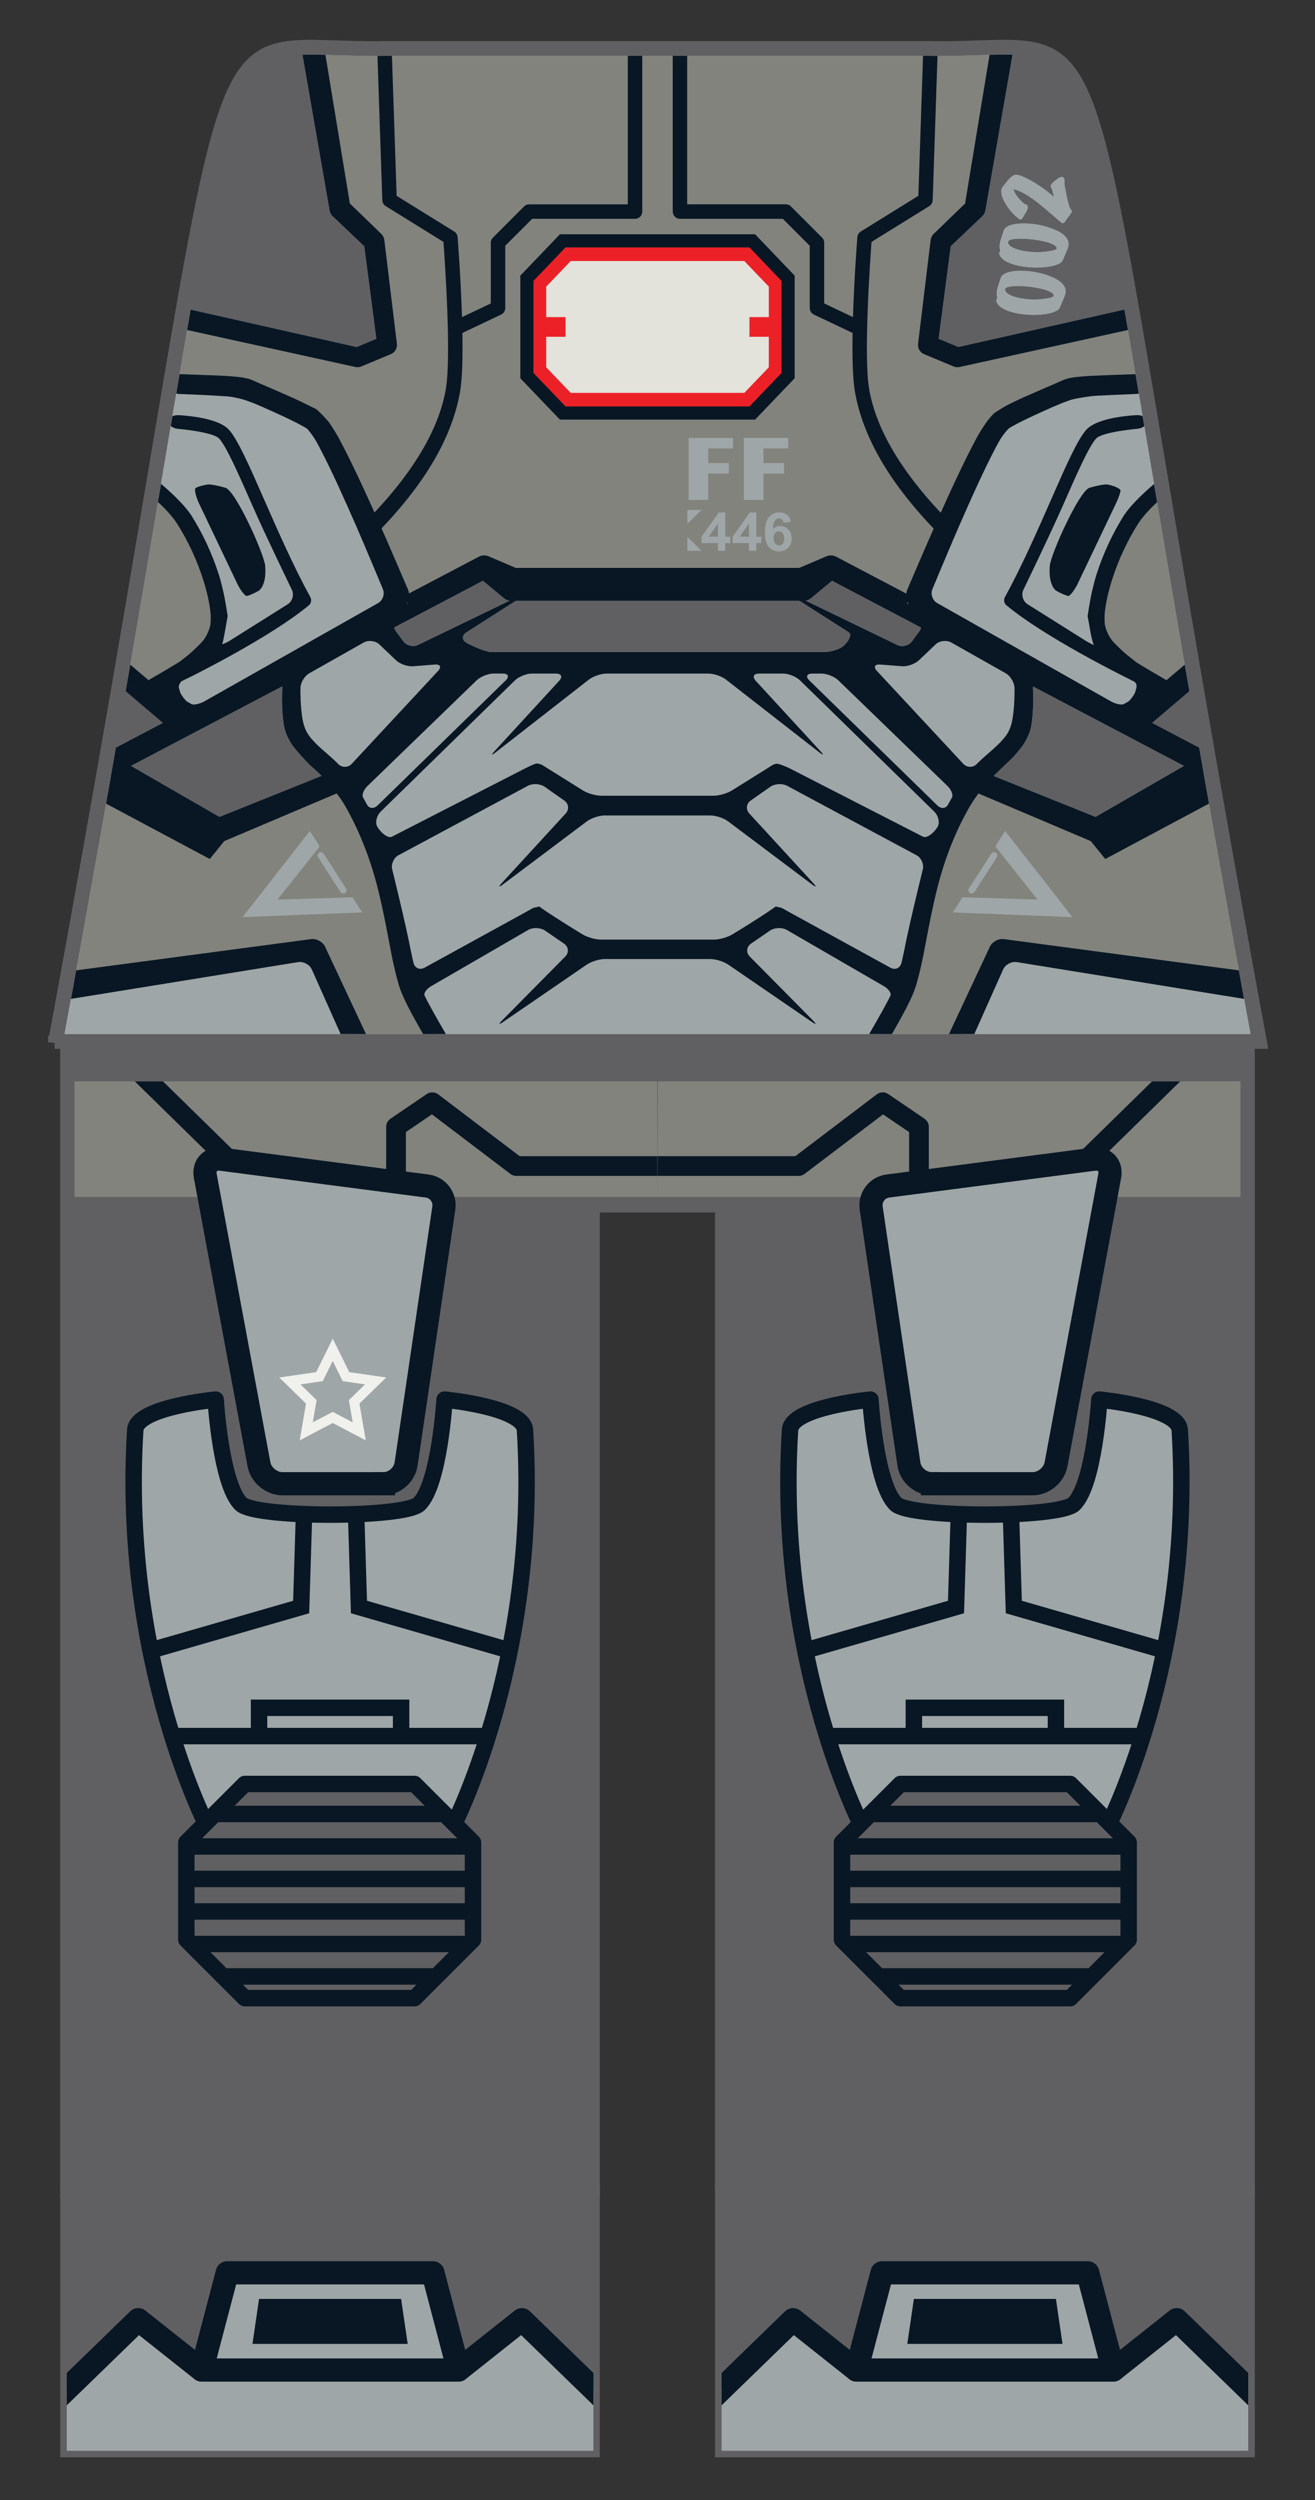 <?xml version="1.0" encoding="UTF-8" standalone="no"?>
<!-- Created with Inkscape (http://www.inkscape.org/) -->

<svg
   xmlns:dc="http://purl.org/dc/elements/1.1/"
   xmlns:cc="http://creativecommons.org/ns#"
   xmlns:rdf="http://www.w3.org/1999/02/22-rdf-syntax-ns#"
   xmlns:svg="http://www.w3.org/2000/svg"
   xmlns="http://www.w3.org/2000/svg"
   xmlns:xlink="http://www.w3.org/1999/xlink"
   version="1.1"
   width="56.693"
   height="107.716"
   viewBox="0 0 56.693 107.716"
   id="svg2"
   xml:space="preserve"><rect x="0" y="0" width="56.693" height="107.716" fill="#333333" stroke="none"/><defs
   id="defs324" />
<g
   id="base">
	<g
   id="g5">
		<rect
   width="22.693"
   height="11.206"
   x="2.881"
   y="94.388"
   id="rect7"
   style="fill:#606062;stroke:#606062;stroke-width:0.567" />
		<rect
   width="22.703"
   height="11.206"
   x="31.11"
   y="94.388"
   id="rect9"
   style="fill:#606062;stroke:#606062;stroke-width:0.567" />
		<path
   d="M 2.879,51.973 H 25.576 V 94.408 H 2.879 V 51.973 z m 0,-7.084 v 7.068 H 53.813 V 44.889 H 2.879 z M 31.11,94.409 H 53.813 V 51.973 H 31.11 v 42.436 z"
   id="path11"
   style="fill:#606062;stroke:#606062;stroke-width:0.567" />
	</g>
	<path
   d="M 2.356,44.908 C 11.089,-2.386 7.699,2.229 16.624,2.052 h 23.443 c 8.929,0.177 5.536,-4.438 14.271,42.855 H 2.356 z"
   id="path13"
   style="fill:#606062;stroke:#606062;stroke-width:0.567" />
</g>
<g
   id="legs_1_">
	<g
   id="g16">
		<g
   id="g18">
			<g
   id="g20">
				<defs
   id="defs22">
					<path
   d="m 25.583,94.388 v 0.021 11.186 H 2.879 V 94.409 94.388 46.592 h 25.452 l 0.015,5.364 h -2.764 v 42.432 z"
   id="SVGID_1_" />
				</defs>
				<clipPath
   id="SVGID_2_">
					<use
   id="use26"
   style="overflow:visible"
   x="0"
   y="0"
   width="56.693"
   height="107.716"
   xlink:href="#SVGID_1_" />
				</clipPath>
			</g>
			<g
   id="g28">
				<defs
   id="defs30">
					<path
   d="m 25.583,94.388 v 0.021 11.186 H 2.879 V 94.409 94.388 46.592 h 25.452 l 0.015,5.364 h -2.764 v 42.432 z"
   id="SVGID_3_" />
				</defs>
				<clipPath
   id="SVGID_4_">
					<use
   id="use34"
   style="overflow:visible"
   x="0"
   y="0"
   width="56.693"
   height="107.716"
   xlink:href="#SVGID_3_" />
				</clipPath>
				<g
   clip-path="url(#SVGID_4_)"
   id="g36">
					<rect
   width="25.134"
   height="5.474"
   x="3.212"
   y="46.1"
   id="rect38"
   style="fill:#82837d" />
					<g
   id="g40">
						<polyline
   fill="none"
   stroke="#091724"
   stroke-width="0.85"
   stroke-linejoin="round"
   points="28.346,50.241 22.261,50.241         18.636,47.491 17.074,48.553 17.074,50.653       "
   id="polyline42"
   style="fill:none;stroke:#091724;stroke-width:0.85;stroke-linejoin:round" />
						
							<line
   fill="none"
   stroke="#091724"
   stroke-width="0.85"
   stroke-linejoin="round"
   x1="4.699"
   y1="44.908"
   x2="9.824"
   y2="49.928"
   id="line44"
   style="fill:none;stroke:#091724;stroke-width:0.85;stroke-linejoin:round" />
						<g
   id="g46">
							<path
   d="m 16.532,63.928 c 0.468,0 0.906,-0.379 0.975,-0.842 l 1.627,-11.033 c 0.068,-0.463 -0.256,-0.892 -0.72,-0.951 L 9.539,49.946 c -0.464,-0.06 -0.773,0.267 -0.688,0.727 l 2.314,12.42 c 0.085,0.46 0.538,0.836 1.006,0.836 h 4.361 z"
   id="path48"
   style="fill:#9fa6a7" />
							<path
   d="m 16.532,63.928 c 0.468,0 0.906,-0.379 0.975,-0.842 l 1.627,-11.033 c 0.068,-0.463 -0.256,-0.892 -0.72,-0.951 L 9.539,49.946 c -0.464,-0.06 -0.773,0.267 -0.688,0.727 l 2.314,12.42 c 0.085,0.46 0.538,0.836 1.006,0.836 h 4.361 z"
   id="path50"
   style="fill:none;stroke:#091724" />
						</g>
						<path
   d="m 5.831,61.616 c 0.062,-0.991 3.467,-1.312 3.467,-1.312 0,0 0.218,3.647 1.096,4.5 0.629,0.609 7.047,0.609 7.676,0 0.878,-0.853 1.096,-4.5 1.096,-4.5 0,0 3.405,0.321 3.467,1.312 0.625,10.062 -3.188,17.25 -3.188,17.25 H 9.018 c 0,0 -3.812,-7.188 -3.187,-17.25 z"
   id="path52"
   style="fill:#9fa6a7;stroke:#091724;stroke-width:0.709;stroke-linejoin:round" />
						<line
   fill="none"
   stroke="#091724"
   stroke-width="0.709"
   x1="20.95"
   y1="74.803"
   x2="7.512"
   y2="74.803"
   id="line54"
   style="fill:none;stroke:#091724;stroke-width:0.709" />
						<polyline
   fill="none"
   stroke="#091724"
   stroke-width="0.709"
   points="17.293,74.741 17.293,73.584 11.168,73.584         11.168,74.741       "
   id="polyline56"
   style="fill:none;stroke:#091724;stroke-width:0.709" />
						<g
   id="g58">
							<polyline
   fill="none"
   stroke="#091724"
   stroke-width="0.709"
   points="15.351,65.178 15.476,69.241 21.976,71.116        "
   id="polyline60"
   style="fill:none;stroke:#091724;stroke-width:0.709" />
							<polyline
   fill="none"
   stroke="#091724"
   stroke-width="0.709"
   points="13.109,65.178 12.984,69.241 6.484,71.116        "
   id="polyline62"
   style="fill:none;stroke:#091724;stroke-width:0.709" />
						</g>
					</g>
					<g
   id="g64">
						<polygon
   points="17.873,76.866 20.392,79.385 20.392,83.575 17.873,86.094 10.552,86.094 8.033,83.575 8.033,79.385 10.552,76.866 "
   id="polygon66"
   style="fill:#606062" />
						<path
   d="M 20.392,82.358 H 8.033 v 1.217 l 0.184,0.184 h 11.992 l 0.184,-0.184 v -1.217 z m -1.583,2.8 H 9.616 L 8.217,83.759 h 11.992 l -1.4,1.399 z m 1.583,-5.6 v 1.399 H 8.033 v -1.399 h 12.359 z m -2.519,6.536 h -7.32 L 9.616,85.157 h 9.193 l -0.936,0.937 z m -9.84,-6.709 1.228,-1.228 h 9.904 l 1.228,1.228 v 0.173 H 8.033 v -0.173 z m 12.359,2.973 H 8.033 v -1.4 h 12.359 v 1.4 z m -9.84,-5.492 h 7.32 l 1.292,1.292 H 9.26 l 1.292,-1.292 z"
   id="path68"
   style="fill:none;stroke:#091724;stroke-width:0.709;stroke-linejoin:round" />
					</g>
					<g
   id="g70">
						<polygon
   points="8.695,102.116 19.767,102.116 22.501,99.948 26.201,103.54 26.201,106.803 2.261,106.803 2.261,103.54 5.96,99.948 "
   id="polygon72"
   style="fill:#9fa6a7;stroke:#091724;stroke-linejoin:round" />
						<polygon
   points="18.666,97.928 19.767,102.116 8.695,102.116 9.796,97.928 "
   id="polygon74"
   style="fill:#9fa6a7;stroke:#091724;stroke-linejoin:round" />
						<polygon
   points="17.293,99.053 17.577,100.991 10.885,100.991 11.168,99.053 "
   id="polygon76"
   style="fill:#091724" />
					</g>
				</g>
			</g>
			<g
   id="g78">
				<defs
   id="defs80">
					<path
   d="m 25.583,94.388 v 0.021 11.186 H 2.879 V 94.409 94.388 46.592 h 25.452 l 0.015,5.364 h -2.764 v 42.432 z"
   id="SVGID_5_" />
				</defs>
				<clipPath
   id="SVGID_6_">
					<use
   id="use84"
   style="overflow:visible"
   x="0"
   y="0"
   width="56.693"
   height="107.716"
   xlink:href="#SVGID_5_" />
				</clipPath>
			</g>
		</g>
		<g
   id="g86">
			<g
   id="g88">
				<defs
   id="defs90">
					<path
   d="m 31.11,94.388 v 0.021 11.186 H 53.813 V 94.409 94.388 46.592 H 28.361 l -0.015,5.364 h 2.764 v 42.432 z"
   id="SVGID_7_" />
				</defs>
				<clipPath
   id="SVGID_8_">
					<use
   id="use94"
   style="overflow:visible"
   x="0"
   y="0"
   width="56.693"
   height="107.716"
   xlink:href="#SVGID_7_" />
				</clipPath>
			</g>
			<g
   id="g96">
				<defs
   id="defs98">
					<path
   d="m 31.11,94.388 v 0.021 11.186 H 53.813 V 94.409 94.388 46.592 H 28.361 l -0.015,5.364 h 2.764 v 42.432 z"
   id="SVGID_9_" />
				</defs>
				<clipPath
   id="SVGID_10_">
					<use
   id="use102"
   style="overflow:visible"
   x="0"
   y="0"
   width="56.693"
   height="107.716"
   xlink:href="#SVGID_9_" />
				</clipPath>
				<g
   clip-path="url(#SVGID_10_)"
   id="g104">
					<rect
   width="25.134"
   height="5.474"
   x="28.346"
   y="46.1"
   id="rect106"
   style="fill:#82837d" />
					<g
   id="g108">
						<polyline
   fill="none"
   stroke="#091724"
   stroke-width="0.85"
   stroke-linejoin="round"
   points="28.346,50.241 34.431,50.241         38.056,47.491 39.619,48.553 39.619,50.653       "
   id="polyline110"
   style="fill:none;stroke:#091724;stroke-width:0.85;stroke-linejoin:round" />
						
							<line
   fill="none"
   stroke="#091724"
   stroke-width="0.85"
   stroke-linejoin="round"
   x1="51.994"
   y1="44.908"
   x2="46.869"
   y2="49.928"
   id="line112"
   style="fill:none;stroke:#091724;stroke-width:0.85;stroke-linejoin:round" />
						<g
   id="g114">
							<path
   d="m 40.161,63.928 c -0.468,0 -0.906,-0.379 -0.975,-0.842 L 37.559,52.053 c -0.068,-0.463 0.256,-0.892 0.72,-0.951 l 8.875,-1.156 c 0.464,-0.06 0.773,0.267 0.688,0.727 l -2.314,12.42 c -0.085,0.46 -0.538,0.836 -1.006,0.836 h -4.361 z"
   id="path116"
   style="fill:#9fa6a7" />
							<path
   d="m 40.161,63.928 c -0.468,0 -0.906,-0.379 -0.975,-0.842 L 37.559,52.053 c -0.068,-0.463 0.256,-0.892 0.72,-0.951 l 8.875,-1.156 c 0.464,-0.06 0.773,0.267 0.688,0.727 l -2.314,12.42 c -0.085,0.46 -0.538,0.836 -1.006,0.836 h -4.361 z"
   id="path118"
   style="fill:none;stroke:#091724" />
						</g>
						<path
   d="m 50.862,61.616 c -0.062,-0.991 -3.467,-1.312 -3.467,-1.312 0,0 -0.218,3.647 -1.096,4.5 -0.629,0.609 -7.047,0.609 -7.676,0 -0.878,-0.853 -1.096,-4.5 -1.096,-4.5 0,0 -3.405,0.321 -3.467,1.312 -0.625,10.062 3.188,17.25 3.188,17.25 h 10.426 c 0,0 3.813,-7.188 3.188,-17.25 z"
   id="path120"
   style="fill:#9fa6a7;stroke:#091724;stroke-width:0.709;stroke-linejoin:round" />
						<line
   fill="none"
   stroke="#091724"
   stroke-width="0.709"
   x1="35.743"
   y1="74.803"
   x2="49.18"
   y2="74.803"
   id="line122"
   style="fill:none;stroke:#091724;stroke-width:0.709" />
						<polyline
   fill="none"
   stroke="#091724"
   stroke-width="0.709"
   points="39.399,74.741 39.399,73.584 45.524,73.584         45.524,74.741       "
   id="polyline124"
   style="fill:none;stroke:#091724;stroke-width:0.709" />
						<g
   id="g126">
							<polyline
   fill="none"
   stroke="#091724"
   stroke-width="0.709"
   points="41.341,65.178 41.216,69.241 34.716,71.116        "
   id="polyline128"
   style="fill:none;stroke:#091724;stroke-width:0.709" />
							<polyline
   fill="none"
   stroke="#091724"
   stroke-width="0.709"
   points="43.583,65.178 43.708,69.241 50.208,71.116        "
   id="polyline130"
   style="fill:none;stroke:#091724;stroke-width:0.709" />
						</g>
					</g>
					<g
   id="g132">
						<polygon
   points="38.82,76.866 36.3,79.385 36.3,83.575 38.82,86.094 46.14,86.094 48.66,83.575 48.66,79.385 46.14,76.866 "
   id="polygon134"
   style="fill:#606062" />
						<path
   d="m 36.3,82.358 h 12.36 v 1.217 l -0.184,0.184 H 36.484 L 36.3,83.575 v -1.217 z m 1.583,2.8 h 9.193 l 1.399,-1.399 H 36.484 l 1.399,1.399 z m -1.583,-5.6 v 1.399 H 48.66 V 79.558 H 36.3 z m 2.52,6.536 h 7.32 l 0.937,-0.937 h -9.193 l 0.936,0.937 z m 9.84,-6.709 -1.228,-1.228 H 37.528 L 36.3,79.385 v 0.173 H 48.66 V 79.385 z M 36.3,82.358 h 12.36 v -1.4 H 36.3 v 1.4 z m 9.84,-5.492 h -7.32 l -1.292,1.292 h 9.904 L 46.14,76.866 z"
   id="path136"
   style="fill:none;stroke:#091724;stroke-width:0.709;stroke-linejoin:round" />
					</g>
					<g
   id="g138">
						<polygon
   points="47.998,102.116 36.925,102.116 34.191,99.948 30.492,103.54 30.492,106.803 54.431,106.803 54.431,103.54 50.732,99.948 "
   id="polygon140"
   style="fill:#9fa6a7;stroke:#091724;stroke-linejoin:round" />
						<polygon
   points="38.027,97.928 36.925,102.116 47.998,102.116 46.896,97.928 "
   id="polygon142"
   style="fill:#9fa6a7;stroke:#091724;stroke-linejoin:round" />
						<polygon
   points="39.399,99.053 39.116,100.991 45.807,100.991 45.524,99.053 "
   id="polygon144"
   style="fill:#091724" />
					</g>
				</g>
			</g>
			<g
   id="g146">
				<defs
   id="defs148">
					<path
   d="m 31.11,94.388 v 0.021 11.186 H 53.813 V 94.409 94.388 46.592 H 28.361 l -0.015,5.364 h 2.764 v 42.432 z"
   id="SVGID_11_" />
				</defs>
				<clipPath
   id="SVGID_12_">
					<use
   id="use152"
   style="overflow:visible"
   x="0"
   y="0"
   width="56.693"
   height="107.716"
   xlink:href="#SVGID_11_" />
				</clipPath>
			</g>
		</g>
	</g>
	<polygon
   points="14.916,59.315 16.193,59.5 15.269,60.401 15.487,61.672 14.345,61.072 13.203,61.672 13.421,60.401 12.497,59.5 13.773,59.315 14.345,58.158 "
   id="polygon154"
   style="fill:none;stroke:#f0f0ed;stroke-width:0.425" />
</g>
<g
   id="torso">
	<defs
   id="defs157">
		<path
   d="M 2.782,44.553 C 4.723,34.021 6.075,25.997 7.065,20.118 9.832,3.695 10.057,2.354 13.393,2.354 c 0.331,0 0.69,0.012 1.084,0.025 0.48,0.016 1.011,0.033 1.599,0.033 l 0.556,-0.005 23.437,0 0.549,0.005 c 0.588,0 1.118,-0.017 1.599,-0.033 0.394,-0.013 0.753,-0.025 1.085,-0.025 3.337,0 3.562,1.341 6.326,17.751 0.99,5.881 2.342,13.907 4.284,24.448 H 2.782 z"
   id="SVGID_13_" />
	</defs>
	<clipPath
   id="SVGID_14_">
		<use
   id="use161"
   style="overflow:visible"
   x="0"
   y="0"
   width="56.693"
   height="107.716"
   xlink:href="#SVGID_13_" />
	</clipPath>
	<g
   clip-path="url(#SVGID_14_)"
   id="armor-base">
		<g
   id="g164">
			<g
   id="g166">
				<path
   d="M 56.346,45.741 28.355,45.803 V 29.397 h 3.366 l 15.344,6.281 6.612,-3.344 2.669,13.407 z M 51.815,13.053 41.278,15.397 40.003,14.865 40.565,10.396 42.034,8.99 43.455,0.597 H 13.238 l 1.421,8.393 1.469,1.406 0.562,4.469 -1.275,0.532 -10.538,-2.344 -1.015,14.749 4.422,3.282 12.594,-6.656 1.229,0.75 h 12.48 l 1.229,-0.75 12.594,6.656 4.422,-3.282 -1.017,-14.749 z M 9.627,35.678 3.015,32.334 0.346,45.741 28.337,45.803 V 29.397 H 24.971 L 9.627,35.678 z"
   id="path168"
   style="fill:#96a3a7" />
				<path
   d="m 53.41,33.113 0,0 -0.541,-0.285 -0.032,-0.858 -0.764,0.44 -2.402,-1.263 3.484,-2.964 c 0.114,-0.099 0.187,-0.252 0.175,-0.416 L 52.268,13.021 C 52.266,13 52.263,12.973 52.258,12.951 52.202,12.707 51.96,12.554 51.716,12.609 L 41.317,14.952 40.466,14.597 40.987,10.61 42.348,9.318 C 42.415,9.254 42.466,9.164 42.483,9.065 L 43.944,0.679 29.002,0.678 29.003,9.116 c 0,0.172 0.14,0.312 0.312,0.312 h 4.434 l 1.161,1.161 v 2.683 c 0,0.121 0.069,0.23 0.178,0.282 l 1.67,0.792 c -0.018,1.005 10e-4,1.954 0.099,2.522 0.68,3.959 4.766,8.169 12.662,12.748 l -0.802,1.03 -12.669,-6.66 C 35.924,23.921 35.77,23.91 35.631,23.969 l -0.076,0.032 -1.095,0.468 H 22.233 l -1.095,-0.468 -0.076,-0.032 c -0.139,-0.06 -0.293,-0.048 -0.417,0.017 l -12.669,6.66 -0.802,-1.03 c 7.896,-4.579 11.982,-8.788 12.662,-12.748 0.098,-0.568 0.116,-1.517 0.099,-2.522 l 1.67,-0.792 c 0.108,-0.052 0.178,-0.161 0.178,-0.282 v -2.683 l 1.161,-1.161 h 4.434 c 0.172,0 0.312,-0.14 0.312,-0.312 V 0.678 L 12.749,0.681 14.21,9.067 c 0.017,0.099 0.067,0.188 0.135,0.253 l 1.361,1.292 0.521,3.987 -0.851,0.355 -10.4,-2.344 C 4.732,12.555 4.49,12.708 4.434,12.952 4.429,12.974 4.426,13 4.424,13.022 L 3.363,27.768 c -0.012,0.163 0.061,0.316 0.175,0.416 L 7.022,31.148 4.62,32.41 3.856,31.97 3.824,32.828 3.283,33.113 v 0 c -0.244,0.128 -0.339,0.431 -0.21,0.675 0.129,0.245 0.431,0.338 0.675,0.21 L 3.781,33.98 3.773,34.199 9.044,37.011 9.669,36.24 25.253,29.636 h 6.188 l 15.584,6.604 0.625,0.771 5.271,-2.812 -0.008,-0.219 0.033,0.018 c 0.244,0.128 0.546,0.035 0.675,-0.21 0.128,-0.244 0.033,-0.546 -0.211,-0.675 z M 36.963,10.216 c -0.01,0.117 -0.137,1.761 -0.189,3.447 l -1.241,-0.589 v -2.615 c 0,-0.083 -0.032,-0.162 -0.091,-0.221 L 34.098,8.894 C 34.039,8.836 33.96,8.803 33.877,8.803 h -4.251 v -7.31 l 10.2,-0.024 -0.233,6.968 -2.483,1.539 c -0.085,0.052 -0.139,0.141 -0.147,0.24 z m 0.508,6.547 c -0.241,-1.404 0.039,-5.487 0.102,-6.34 l 2.49,-1.542 C 40.152,8.826 40.208,8.731 40.21,8.626 L 40.46,1.168 C 40.461,1.153 40.445,1.142 40.444,1.127 L 42.87,1.1 41.608,8.769 40.256,10.075 c -0.069,0.068 -0.121,0.163 -0.134,0.267 l -0.542,4.471 c -0.022,0.184 0.078,0.371 0.259,0.446 l 1.274,0.532 c 0.078,0.032 0.168,0.042 0.257,0.022 l 10.025,-2.202 0.919,13.974 -2.024,1.722 C 42.548,24.845 38.114,20.509 37.471,16.763 z M 27.066,1.494 v 7.31 h -4.251 c -0.083,0 -0.162,0.033 -0.221,0.091 l -1.344,1.344 c -0.059,0.059 -0.091,0.138 -0.091,0.221 v 2.615 l -1.241,0.589 c -0.053,-1.687 -0.18,-3.33 -0.189,-3.447 -0.008,-0.099 -0.062,-0.188 -0.146,-0.241 L 17.1,8.439 16.866,1.47 27.066,1.494 z M 6.402,29.306 4.378,27.584 5.296,13.61 15.321,15.812 c 0.089,0.02 0.179,0.01 0.257,-0.022 l 1.274,-0.532 c 0.181,-0.075 0.281,-0.262 0.259,-0.446 L 16.569,10.341 C 16.556,10.237 16.505,10.142 16.435,10.074 L 15.083,8.768 13.823,1.1 16.248,1.127 c -0.001,0.015 -0.017,0.026 -0.016,0.041 l 0.25,7.458 c 0.003,0.104 0.059,0.2 0.147,0.255 l 2.49,1.542 c 0.062,0.854 0.343,4.936 0.102,6.34 -0.642,3.746 -5.077,8.082 -12.819,12.543 z M 47.232,35.199 31.963,29.07 H 24.729 L 9.46,35.199 5.645,33 20.82,25.022 l 0.917,0.76 c 0.08,0.066 0.176,0.1 0.272,0.102 l 0.097,0.002 h 12.48 l 0.097,-0.002 c 0.097,-0.002 0.192,-0.036 0.272,-0.102 l 0.917,-0.76 15.175,7.978 -3.815,2.199 z"
   id="path170"
   style="fill:#96a3a7" />
			</g>
			<g
   id="g172">
				<path
   d="M 41.815,33.366 37.732,44.991 H 18.96 L 14.877,33.366 12.752,31.116 12.544,28.616 8.533,30.725 7.621,30.278 7.299,29.287 9.419,27.449 9.46,25.491 6.877,21.158 7.169,16.815 h 3.041 l 3.5,1.343 3.875,7.833 -1.458,0.969 1.458,1.24 1.75,-0.75 1.125,1.125 h 15.771 l 1.125,-1.125 1.75,0.75 1.458,-1.24 -1.458,-0.969 3.875,-7.833 3.5,-1.343 h 3.041 l 0.292,4.343 -2.583,4.333 0.041,1.958 2.12,1.838 -0.322,0.991 -0.912,0.447 -4.011,-2.109 -0.208,2.5 -2.124,2.25 z m 12.312,9 -10.979,-1.458 -1.875,4.083 13.479,0.062 -0.625,-2.687 z m -51.562,0 -0.625,2.687 13.479,-0.062 -1.875,-4.083 -10.979,1.458 z"
   id="path174"
   style="fill:#96a3a7" />
				<g
   id="g176">
					<path
   d="m 13.414,40.463 c 0.232,-0.031 0.502,0.117 0.602,0.329 l 2.284,4.875 c 0.1,0.212 0,0.446 -0.222,0.522 l -0.174,0.059 c -0.221,0.076 -0.48,-0.037 -0.576,-0.251 L 13.445,41.774 C 13.35,41.561 13.083,41.417 12.852,41.454 L 2.36,43.152 C 2.129,43.189 1.983,43.033 2.035,42.805 l 0.102,-0.441 c 0.052,-0.228 0.284,-0.44 0.516,-0.471 l 10.761,-1.43 z M 10.636,25.678 c 0.083,-0.007 0.316,-0.108 0.519,-0.225 0,0 0.348,-0.199 0.278,-1.072 C 11.392,23.874 10.16,21.142 9.721,21.017 9.133,20.848 8.953,20.875 8.953,20.875 8.722,20.91 8.484,20.983 8.425,21.038 c -0.059,0.055 0.041,0.413 0.142,0.624 l 1.67,3.504 c 0.1,0.211 0.316,0.519 0.399,0.512 z m 30.198,11.19 c -0.496,1.37 -0.739,2.813 -1.027,4.297 -0.074,0.371 -0.158,0.746 -0.264,1.122 -0.095,0.386 -0.287,0.787 -0.454,1.113 -0.352,0.683 -0.902,1.613 -0.902,1.613 -0.119,0.201 -0.38,0.267 -0.58,0.145 l 0,0 c -0.2,-0.122 -0.266,-0.386 -0.146,-0.587 0,0 0.539,-0.91 0.871,-1.557 0.055,-0.109 0.055,-0.109 0.055,-0.109 0.051,-0.109 -0.074,-0.293 -0.276,-0.411 L 33.92,40.067 c -0.203,-0.116 -0.527,-0.103 -0.722,0.028 l -0.828,0.569 c -0.19,0.136 -0.211,0.383 -0.047,0.549 l 2.726,2.754 c 0.164,0.166 0.141,0.194 -0.052,0.062 l -3.599,-2.467 c -0.192,-0.132 -0.542,-0.24 -0.775,-0.24 h -4.55 c -0.234,0 -0.583,0.108 -0.776,0.24 l -3.599,2.467 c -0.193,0.132 -0.216,0.104 -0.052,-0.062 l 2.726,-2.754 c 0.164,-0.166 0.143,-0.414 -0.047,-0.549 l -0.828,-0.569 c -0.194,-0.131 -0.519,-0.144 -0.722,-0.028 l -4.191,2.427 c -0.203,0.118 -0.327,0.302 -0.276,0.411 0,0 0,0 0.055,0.109 0.332,0.646 0.871,1.557 0.871,1.557 0.119,0.201 0.054,0.465 -0.146,0.587 h -0.001 c -0.2,0.122 -0.46,0.057 -0.58,-0.145 0,0 -0.551,-0.931 -0.902,-1.613 -0.167,-0.326 -0.359,-0.727 -0.454,-1.113 -0.105,-0.376 -0.189,-0.751 -0.264,-1.122 -0.288,-1.484 -0.531,-2.928 -1.027,-4.297 -0.245,-0.684 -0.538,-1.348 -0.888,-1.982 -0.353,-0.669 -0.985,-1.331 -0.985,-1.331 -0.162,-0.169 -0.423,-0.417 -0.581,-0.55 -0.158,-0.133 -0.677,-0.715 -0.811,-0.908 0,0 -0.288,-0.416 -0.349,-0.817 -0.127,-0.702 -0.075,-1.605 -0.075,-1.605 0.014,-0.233 -0.144,-0.335 -0.351,-0.226 l -2.812,1.488 c -0.207,0.109 -0.41,0.216 -0.451,0.238 -0.041,0.022 -0.108,0.026 -0.148,0.01 -0.04,-0.016 -0.074,-0.029 -0.074,-0.03 0,-0.001 -0.078,-0.034 -0.173,-0.076 C 8.067,31.037 7.743,30.863 7.651,30.809 7.559,30.755 7.234,30.316 7.142,30.101 c 0,0 -0.194,-0.454 -0.121,-0.735 0.111,-0.427 0.772,-0.881 1.113,-1.161 0.328,-0.278 0.587,-0.562 0.587,-0.562 0.157,-0.173 0.315,-0.503 0.35,-0.735 0,0 0.044,-0.292 -0.018,-0.689 C 8.994,25.798 8.886,25.372 8.753,24.955 8.484,24.122 8.109,23.312 7.644,22.575 7.181,21.857 6.223,21.125 6.223,21.125 6.037,20.983 5.939,20.717 6.005,20.533 c 0.066,-0.184 0.272,-0.217 0.458,-0.076 0,0 1.26,0.961 1.778,1.737 0.504,0.798 0.897,1.651 1.187,2.545 0.143,0.448 0.245,0.967 0.245,0.967 0.045,0.229 0.109,0.606 0.142,0.838 l -0.13,0.734 c -0.04,0.23 -0.087,0.439 -0.105,0.463 -0.018,0.025 0.1,-0.004 0.303,-0.12 l 2.532,-1.592 c 0.195,-0.129 0.271,-0.408 0.168,-0.618 0,0 -1.139,-2.346 -1.7,-3.624 C 10.304,20.47 9.758,19.225 9.445,18.893 9.175,18.607 7.674,18.477 7.674,18.477 7.441,18.457 7.253,18.313 7.256,18.157 7.259,18.001 7.453,17.88 7.687,17.888 c 0,0 1.644,0.056 2.171,0.616 0.381,0.404 0.895,1.573 1.545,3.054 0.588,1.337 1.253,2.852 1.977,4.17 0.065,0.119 0.038,0.267 -0.066,0.354 -1.632,1.36 -5.008,3.035 -5.008,3.035 -0.209,0.104 -0.42,0.208 -0.467,0.23 -0.047,0.023 -0.149,0.179 -0.129,0.277 0,0 0,0 0.023,0.083 0.041,0.144 0.041,0.144 0.041,0.144 0.059,0.119 0.182,0.285 0.274,0.369 0,0 0,0 0.127,0.071 C 8.26,30.34 8.26,30.34 8.26,30.34 8.364,30.386 8.617,30.329 8.821,30.214 L 16.3,25.985 c 0.204,-0.115 0.297,-0.386 0.207,-0.602 0,0 -0.701,-1.687 -1.15,-2.717 -0.511,-1.16 -1.026,-2.33 -1.604,-3.431 -0.14,-0.26 -0.205,-0.358 -0.205,-0.358 -0.129,-0.195 -0.273,-0.381 -0.319,-0.413 -0.046,-0.032 -0.29,-0.166 -0.401,-0.224 -0.111,-0.058 -0.376,-0.188 -0.588,-0.287 0,0 -0.751,-0.353 -1.328,-0.59 C 10.617,17.252 10.529,17.226 10.529,17.226 10.305,17.159 9.983,17.093 9.813,17.08 9.643,17.067 9,17.03 8.766,17.019 L 7.713,16.974 C 7.48,16.964 7.294,16.764 7.301,16.531 7.308,16.298 7.505,16.113 7.739,16.121 l 1.07,0.037 c 0.233,0.008 0.616,0.024 0.85,0.035 0,0 0.214,0.01 0.553,0.042 0.434,0.04 0.642,0.134 0.642,0.134 0.213,0.096 0.564,0.248 0.78,0.338 l 1.003,0.44 c 0.213,0.097 0.487,0.228 0.609,0.29 0.122,0.062 0.284,0.143 0.36,0.178 0.076,0.035 0.483,0.442 0.615,0.635 0,0 0.173,0.252 0.344,0.547 0.618,1.152 1.142,2.314 1.67,3.482 0.522,1.169 1.358,3.13 1.358,3.13 0.092,0.215 0.041,0.535 -0.114,0.71 l -0.375,0.426 c -0.155,0.176 -0.168,0.474 -0.029,0.662 l 0.312,0.425 c 0.139,0.188 0.424,0.259 0.635,0.158 l 4.699,-2.272 c 0.21,-0.102 0.222,-0.082 0.024,0.044 l -2.632,1.68 c -0.197,0.126 -0.211,0.323 -0.03,0.437 0.181,0.114 0.848,0.416 1.082,0.416 h 14.378 c 0.233,0 0.572,-0.094 0.752,-0.209 0.18,-0.115 0.496,-0.517 0.299,-0.643 l -2.632,-1.68 c -0.197,-0.126 -0.187,-0.146 0.024,-0.044 l 4.699,2.272 c 0.211,0.102 0.496,0.031 0.635,-0.158 l 0.312,-0.425 c 0.139,-0.188 0.126,-0.486 -0.029,-0.662 L 39.228,26.12 c -0.155,-0.176 -0.206,-0.495 -0.114,-0.71 0,0 0.836,-1.961 1.358,-3.13 0.528,-1.168 1.052,-2.33 1.67,-3.482 0.171,-0.295 0.344,-0.547 0.344,-0.547 0.132,-0.193 0.319,-0.407 0.417,-0.477 0.097,-0.069 0.436,-0.274 0.559,-0.337 0.122,-0.062 0.396,-0.192 0.608,-0.29 l 1.003,-0.44 c 0.216,-0.09 0.567,-0.242 0.78,-0.338 0,0 0.208,-0.094 0.642,-0.134 0.339,-0.032 0.553,-0.042 0.553,-0.042 0.233,-0.011 0.616,-0.027 0.85,-0.035 l 1.07,-0.037 c 0.233,-0.008 0.431,0.176 0.438,0.41 0.007,0.234 -0.179,0.433 -0.412,0.443 l -1.053,0.045 c -0.233,0.01 -0.567,0.026 -0.742,0.037 -0.175,0.01 -0.797,0.103 -1.021,0.17 0,0 -0.088,0.026 -0.383,0.137 -0.577,0.237 -1.328,0.59 -1.328,0.59 -0.212,0.099 -0.477,0.229 -0.588,0.287 -0.111,0.058 -0.268,0.145 -0.347,0.193 -0.08,0.048 -0.244,0.249 -0.374,0.444 0,0 -0.065,0.099 -0.205,0.358 -0.578,1.101 -1.094,2.271 -1.604,3.431 -0.449,1.03 -1.15,2.717 -1.15,2.717 -0.09,0.216 0.004,0.487 0.207,0.602 l 7.479,4.229 c 0.203,0.115 0.456,0.172 0.561,0.126 0,0 0,0 0.085,-0.049 0.127,-0.071 0.127,-0.071 0.127,-0.071 0.093,-0.084 0.216,-0.25 0.274,-0.369 0,0 0,0 0.041,-0.144 0.023,-0.083 0.023,-0.083 0.023,-0.083 0.02,-0.098 -0.021,-0.21 -0.09,-0.249 -0.069,-0.039 -0.298,-0.155 -0.507,-0.259 0,0 -3.376,-1.674 -5.008,-3.035 -0.104,-0.087 -0.132,-0.235 -0.066,-0.354 0.724,-1.319 1.389,-2.833 1.977,-4.17 0.65,-1.481 1.164,-2.65 1.545,-3.054 0.527,-0.56 2.171,-0.616 2.171,-0.616 0.233,-0.008 0.428,0.113 0.431,0.269 0.003,0.156 -0.185,0.3 -0.418,0.32 0,0 -1.502,0.13 -1.771,0.416 -0.313,0.333 -0.859,1.577 -1.438,2.894 -0.562,1.277 -1.7,3.624 -1.7,3.624 -0.102,0.21 -0.026,0.488 0.169,0.618 l 2.532,1.592 c 0.203,0.116 0.354,0.191 0.335,0.168 -0.019,-0.023 -0.098,-0.281 -0.137,-0.511 L 46.89,26.543 c 0.033,-0.231 0.097,-0.608 0.142,-0.838 0,0 0.103,-0.519 0.245,-0.967 0.289,-0.894 0.683,-1.747 1.187,-2.545 0.519,-0.775 1.778,-1.737 1.778,-1.737 0.186,-0.142 0.392,-0.108 0.458,0.076 0.066,0.184 -0.032,0.45 -0.218,0.592 0,0 -0.958,0.732 -1.421,1.45 -0.466,0.737 -0.841,1.547 -1.109,2.38 -0.133,0.417 -0.241,0.842 -0.3,1.264 -0.062,0.397 -0.018,0.689 -0.018,0.689 0.035,0.231 0.192,0.562 0.35,0.735 0,0 0.259,0.284 0.587,0.562 0.341,0.28 1.002,0.734 1.113,1.161 0.073,0.281 -0.121,0.735 -0.121,0.735 -0.092,0.215 -0.244,0.461 -0.338,0.547 -0.094,0.086 -0.413,0.298 -0.505,0.346 -0.092,0.048 -0.351,0.161 -0.352,0.161 0,0 -0.033,0.014 -0.074,0.03 -0.04,0.016 -0.106,0.012 -0.148,-0.01 -0.041,-0.021 -0.243,-0.128 -0.45,-0.238 l -2.812,-1.488 c -0.207,-0.109 -0.365,-0.008 -0.352,0.226 0,0 0.053,0.903 -0.074,1.605 -0.061,0.402 -0.349,0.817 -0.349,0.817 -0.133,0.192 -0.373,0.475 -0.533,0.628 -0.16,0.153 -0.696,0.661 -0.858,0.83 0,0 -0.633,0.662 -0.985,1.331 -0.36,0.635 -0.653,1.299 -0.899,1.983 z m -2.892,-8.235 c -0.233,-0.018 -0.294,0.107 -0.134,0.278 l 3.722,4 c 0.16,0.171 0.423,0.173 0.584,0.004 0,0 0.116,-0.121 0.325,-0.306 0.285,-0.252 0.566,-0.484 0.782,-0.729 0.224,-0.248 0.34,-0.468 0.411,-0.802 0.123,-0.575 0.106,-1.434 0.106,-1.434 -0.004,-0.234 -0.175,-0.52 -0.378,-0.634 l -2.348,-1.327 c -0.203,-0.115 -0.509,-0.077 -0.678,0.084 l -0.713,0.679 c -0.169,0.162 -0.498,0.278 -0.731,0.26 l -0.948,-0.073 z m -19.057,0.278 c 0.159,-0.171 0.099,-0.296 -0.134,-0.278 l -0.949,0.074 c -0.233,0.018 -0.562,-0.099 -0.731,-0.26 L 16.358,27.768 C 16.189,27.606 15.884,27.569 15.68,27.684 l -2.348,1.327 c -0.204,0.115 -0.374,0.4 -0.378,0.634 0,0 -0.016,0.858 0.107,1.434 0.071,0.334 0.188,0.554 0.411,0.802 0.216,0.245 0.497,0.476 0.782,0.729 0.209,0.185 0.325,0.306 0.325,0.306 0.162,0.168 0.425,0.167 0.584,-0.004 l 3.722,-4.001 z m -3.075,5.736 c 0.091,0.194 0.303,0.219 0.47,0.056 l 5.521,-5.385 c 0.167,-0.163 0.113,-0.297 -0.121,-0.297 h -0.402 c -0.234,0 -0.563,0.133 -0.731,0.295 l -4.704,4.551 c -0.168,0.163 -0.253,0.388 -0.188,0.5 0,0 0,0 0.062,0.109 0.093,0.171 0.093,0.171 0.093,0.171 z m 23.974,2.814 c 0.057,-0.227 -0.066,-0.503 -0.272,-0.613 l -5.578,-2.991 c -0.206,-0.11 -0.531,-0.091 -0.723,0.043 l -0.846,0.593 c -0.192,0.134 -0.219,0.385 -0.061,0.557 l 2.754,2.997 c 0.158,0.172 0.135,0.198 -0.052,0.058 L 31.392,35.391 C 31.205,35.25 30.861,35.136 30.627,35.136 h -4.562 c -0.234,0 -0.578,0.115 -0.765,0.255 l -3.614,2.714 c -0.187,0.141 -0.21,0.115 -0.052,-0.058 l 2.755,-2.997 c 0.158,-0.172 0.131,-0.423 -0.061,-0.557 L 23.482,33.9 c -0.191,-0.134 -0.517,-0.154 -0.723,-0.043 l -5.578,2.991 c -0.207,0.11 -0.329,0.386 -0.272,0.613 0,0 0.559,2.243 0.81,3.535 0.062,0.308 0.108,0.491 0.108,0.491 0.057,0.227 0.271,0.32 0.476,0.208 l 4.309,-2.366 c 0.204,-0.114 0.374,-0.209 0.376,-0.21 0.002,-10e-4 0.119,-0.029 0.257,-0.061 0,0 0,0 0.111,0.078 0.691,0.482 1.772,1.13 1.772,1.13 0.201,0.121 0.556,0.219 0.79,0.219 h 4.855 c 0.233,0 0.589,-0.098 0.789,-0.219 0,0 1.081,-0.647 1.772,-1.13 0.111,-0.078 0.111,-0.078 0.111,-0.078 0.139,0.032 0.254,0.06 0.258,0.061 0.003,10e-4 0.172,0.096 0.376,0.21 l 4.309,2.366 c 0.205,0.113 0.42,0.02 0.477,-0.208 0,0 0.046,-0.183 0.108,-0.491 0.252,-1.292 0.811,-3.535 0.811,-3.535 z m 0.656,-1.87 c 0.079,-0.177 0.007,-0.456 -0.16,-0.62 L 34.494,29.319 C 34.327,29.155 33.999,29.022 33.765,29.022 H 32.72 c -0.233,0 -0.295,0.141 -0.137,0.313 l 2.787,3.03 c 0.158,0.172 0.137,0.195 -0.047,0.052 l -4.021,-3.134 c -0.184,-0.144 -0.526,-0.261 -0.76,-0.261 h -4.394 c -0.234,0 -0.576,0.118 -0.761,0.261 l -4.02,3.134 c -0.185,0.144 -0.206,0.121 -0.047,-0.052 l 2.787,-3.03 c 0.159,-0.172 0.097,-0.313 -0.137,-0.313 h -1.044 c -0.234,0 -0.562,0.134 -0.729,0.297 l -5.785,5.652 c -0.167,0.164 -0.24,0.442 -0.161,0.62 0.079,0.178 0.44,0.564 0.648,0.458 l 5.715,-2.928 c 0.208,-0.106 0.433,-0.206 0.5,-0.221 0.067,-0.015 0.234,0.043 0.236,0.044 10e-4,0 0.165,0.103 0.363,0.227 l 1.423,0.889 c 0.199,0.124 0.552,0.225 0.786,0.225 h 4.845 c 0.233,0 0.587,-0.102 0.785,-0.225 l 1.424,-0.889 c 0.198,-0.124 0.361,-0.226 0.363,-0.227 0.001,-0.001 0.058,-0.018 0.125,-0.037 0.067,-0.019 0.402,0.107 0.611,0.214 l 5.715,2.928 c 0.21,0.106 0.571,-0.281 0.65,-0.458 z m -0.028,-0.887 c 0.168,0.163 0.379,0.138 0.471,-0.056 0,0 0,0 0.094,-0.171 0.062,-0.109 0.062,-0.109 0.062,-0.109 0.064,-0.112 -0.021,-0.337 -0.188,-0.5 l -4.704,-4.551 c -0.168,-0.163 -0.497,-0.295 -0.73,-0.295 h -0.403 c -0.233,0 -0.288,0.134 -0.12,0.297 l 5.518,5.385 z m 14.144,7.66 c -0.052,-0.228 -0.284,-0.44 -0.517,-0.471 l -10.761,-1.43 c -0.232,-0.031 -0.503,0.117 -0.603,0.329 l -2.284,4.875 c -0.1,0.212 0,0.446 0.222,0.522 l 0.174,0.059 c 0.222,0.076 0.48,-0.037 0.575,-0.251 l 1.884,-4.223 c 0.095,-0.213 0.361,-0.357 0.593,-0.32 l 10.493,1.697 c 0.231,0.037 0.377,-0.119 0.325,-0.347 l -0.101,-0.44 z M 46.971,21.017 c -0.438,0.125 -1.671,2.857 -1.712,3.364 -0.069,0.873 0.278,1.072 0.278,1.072 0.203,0.116 0.437,0.217 0.519,0.225 0.083,0.007 0.299,-0.301 0.399,-0.512 l 1.671,-3.504 c 0.101,-0.211 0.183,-0.45 0.182,-0.531 0,-0.081 -0.338,-0.221 -0.568,-0.256 0,0 -0.181,-0.027 -0.769,0.142 z"
   id="path178"
   style="fill:#96a3a7" />
					<path
   d="m 13.414,40.463 c 0.232,-0.031 0.502,0.117 0.602,0.329 l 2.284,4.875 c 0.1,0.212 0,0.446 -0.222,0.522 l -0.174,0.059 c -0.221,0.076 -0.48,-0.037 -0.576,-0.251 L 13.445,41.774 C 13.35,41.561 13.083,41.417 12.852,41.454 L 2.36,43.152 C 2.129,43.189 1.983,43.033 2.035,42.805 l 0.102,-0.441 c 0.052,-0.228 0.284,-0.44 0.516,-0.471 l 10.761,-1.43 z M 10.636,25.678 c 0.083,-0.007 0.316,-0.108 0.519,-0.225 0,0 0.348,-0.199 0.278,-1.072 C 11.392,23.874 10.16,21.142 9.721,21.017 9.133,20.848 8.953,20.875 8.953,20.875 8.722,20.91 8.484,20.983 8.425,21.038 c -0.059,0.055 0.041,0.413 0.142,0.624 l 1.67,3.504 c 0.1,0.211 0.316,0.519 0.399,0.512 z m 30.198,11.19 c -0.496,1.37 -0.739,2.813 -1.027,4.297 -0.074,0.371 -0.158,0.746 -0.264,1.122 -0.095,0.386 -0.287,0.787 -0.454,1.113 -0.352,0.683 -0.902,1.613 -0.902,1.613 -0.119,0.201 -0.38,0.267 -0.58,0.145 l 0,0 c -0.2,-0.122 -0.266,-0.386 -0.146,-0.587 0,0 0.539,-0.91 0.871,-1.557 0.055,-0.109 0.055,-0.109 0.055,-0.109 0.051,-0.109 -0.074,-0.293 -0.276,-0.411 L 33.92,40.067 c -0.203,-0.116 -0.527,-0.103 -0.722,0.028 l -0.828,0.569 c -0.19,0.136 -0.211,0.383 -0.047,0.549 l 2.726,2.754 c 0.164,0.166 0.141,0.194 -0.052,0.062 l -3.599,-2.467 c -0.192,-0.132 -0.542,-0.24 -0.775,-0.24 h -4.55 c -0.234,0 -0.583,0.108 -0.776,0.24 l -3.599,2.467 c -0.193,0.132 -0.216,0.104 -0.052,-0.062 l 2.726,-2.754 c 0.164,-0.166 0.143,-0.414 -0.047,-0.549 l -0.828,-0.569 c -0.194,-0.131 -0.519,-0.144 -0.722,-0.028 l -4.191,2.427 c -0.203,0.118 -0.327,0.302 -0.276,0.411 0,0 0,0 0.055,0.109 0.332,0.646 0.871,1.557 0.871,1.557 0.119,0.201 0.054,0.465 -0.146,0.587 h -0.001 c -0.2,0.122 -0.46,0.057 -0.58,-0.145 0,0 -0.551,-0.931 -0.902,-1.613 -0.167,-0.326 -0.359,-0.727 -0.454,-1.113 -0.105,-0.376 -0.189,-0.751 -0.264,-1.122 -0.288,-1.484 -0.531,-2.928 -1.027,-4.297 -0.245,-0.684 -0.538,-1.348 -0.888,-1.982 -0.353,-0.669 -0.985,-1.331 -0.985,-1.331 -0.162,-0.169 -0.423,-0.417 -0.581,-0.55 -0.158,-0.133 -0.677,-0.715 -0.811,-0.908 0,0 -0.288,-0.416 -0.349,-0.817 -0.127,-0.702 -0.075,-1.605 -0.075,-1.605 0.014,-0.233 -0.144,-0.335 -0.351,-0.226 l -2.812,1.488 c -0.207,0.109 -0.41,0.216 -0.451,0.238 -0.041,0.022 -0.108,0.026 -0.148,0.01 -0.04,-0.016 -0.074,-0.029 -0.074,-0.03 0,-0.001 -0.078,-0.034 -0.173,-0.076 C 8.067,31.037 7.743,30.863 7.651,30.809 7.559,30.755 7.234,30.316 7.142,30.101 c 0,0 -0.194,-0.454 -0.121,-0.735 0.111,-0.427 0.772,-0.881 1.113,-1.161 0.328,-0.278 0.587,-0.562 0.587,-0.562 0.157,-0.173 0.315,-0.503 0.35,-0.735 0,0 0.044,-0.292 -0.018,-0.689 C 8.994,25.798 8.886,25.372 8.753,24.955 8.484,24.122 8.109,23.312 7.644,22.575 7.181,21.857 6.223,21.125 6.223,21.125 6.037,20.983 5.939,20.717 6.005,20.533 c 0.066,-0.184 0.272,-0.217 0.458,-0.076 0,0 1.26,0.961 1.778,1.737 0.504,0.798 0.897,1.651 1.187,2.545 0.143,0.448 0.245,0.967 0.245,0.967 0.045,0.229 0.109,0.606 0.142,0.838 l -0.13,0.734 c -0.04,0.23 -0.087,0.439 -0.105,0.463 -0.018,0.025 0.1,-0.004 0.303,-0.12 l 2.532,-1.592 c 0.195,-0.129 0.271,-0.408 0.168,-0.618 0,0 -1.139,-2.346 -1.7,-3.624 C 10.304,20.47 9.758,19.225 9.445,18.893 9.175,18.607 7.674,18.477 7.674,18.477 7.441,18.457 7.253,18.313 7.256,18.157 7.259,18.001 7.453,17.88 7.687,17.888 c 0,0 1.644,0.056 2.171,0.616 0.381,0.404 0.895,1.573 1.545,3.054 0.588,1.337 1.253,2.852 1.977,4.17 0.065,0.119 0.038,0.267 -0.066,0.354 -1.632,1.36 -5.008,3.035 -5.008,3.035 -0.209,0.104 -0.42,0.208 -0.467,0.23 -0.047,0.023 -0.149,0.179 -0.129,0.277 0,0 0,0 0.023,0.083 0.041,0.144 0.041,0.144 0.041,0.144 0.059,0.119 0.182,0.285 0.274,0.369 0,0 0,0 0.127,0.071 C 8.26,30.34 8.26,30.34 8.26,30.34 8.364,30.386 8.617,30.329 8.821,30.214 L 16.3,25.985 c 0.204,-0.115 0.297,-0.386 0.207,-0.602 0,0 -0.701,-1.687 -1.15,-2.717 -0.511,-1.16 -1.026,-2.33 -1.604,-3.431 -0.14,-0.26 -0.205,-0.358 -0.205,-0.358 -0.129,-0.195 -0.273,-0.381 -0.319,-0.413 -0.046,-0.032 -0.29,-0.166 -0.401,-0.224 -0.111,-0.058 -0.376,-0.188 -0.588,-0.287 0,0 -0.751,-0.353 -1.328,-0.59 C 10.617,17.252 10.529,17.226 10.529,17.226 10.305,17.159 9.983,17.093 9.813,17.08 9.643,17.067 9,17.03 8.766,17.019 L 7.713,16.974 C 7.48,16.964 7.294,16.764 7.301,16.531 7.308,16.298 7.505,16.113 7.739,16.121 l 1.07,0.037 c 0.233,0.008 0.616,0.024 0.85,0.035 0,0 0.214,0.01 0.553,0.042 0.434,0.04 0.642,0.134 0.642,0.134 0.213,0.096 0.564,0.248 0.78,0.338 l 1.003,0.44 c 0.213,0.097 0.487,0.228 0.609,0.29 0.122,0.062 0.284,0.143 0.36,0.178 0.076,0.035 0.483,0.442 0.615,0.635 0,0 0.173,0.252 0.344,0.547 0.618,1.152 1.142,2.314 1.67,3.482 0.522,1.169 1.358,3.13 1.358,3.13 0.092,0.215 0.041,0.535 -0.114,0.71 l -0.375,0.426 c -0.155,0.176 -0.168,0.474 -0.029,0.662 l 0.312,0.425 c 0.139,0.188 0.424,0.259 0.635,0.158 l 4.699,-2.272 c 0.21,-0.102 0.222,-0.082 0.024,0.044 l -2.632,1.68 c -0.197,0.126 -0.211,0.323 -0.03,0.437 0.181,0.114 0.848,0.416 1.082,0.416 h 14.378 c 0.233,0 0.572,-0.094 0.752,-0.209 0.18,-0.115 0.496,-0.517 0.299,-0.643 l -2.632,-1.68 c -0.197,-0.126 -0.187,-0.146 0.024,-0.044 l 4.699,2.272 c 0.211,0.102 0.496,0.031 0.635,-0.158 l 0.312,-0.425 c 0.139,-0.188 0.126,-0.486 -0.029,-0.662 L 39.228,26.12 c -0.155,-0.176 -0.206,-0.495 -0.114,-0.71 0,0 0.836,-1.961 1.358,-3.13 0.528,-1.168 1.052,-2.33 1.67,-3.482 0.171,-0.295 0.344,-0.547 0.344,-0.547 0.132,-0.193 0.319,-0.407 0.417,-0.477 0.097,-0.069 0.436,-0.274 0.559,-0.337 0.122,-0.062 0.396,-0.192 0.608,-0.29 l 1.003,-0.44 c 0.216,-0.09 0.567,-0.242 0.78,-0.338 0,0 0.208,-0.094 0.642,-0.134 0.339,-0.032 0.553,-0.042 0.553,-0.042 0.233,-0.011 0.616,-0.027 0.85,-0.035 l 1.07,-0.037 c 0.233,-0.008 0.431,0.176 0.438,0.41 0.007,0.234 -0.179,0.433 -0.412,0.443 l -1.053,0.045 c -0.233,0.01 -0.567,0.026 -0.742,0.037 -0.175,0.01 -0.797,0.103 -1.021,0.17 0,0 -0.088,0.026 -0.383,0.137 -0.577,0.237 -1.328,0.59 -1.328,0.59 -0.212,0.099 -0.477,0.229 -0.588,0.287 -0.111,0.058 -0.268,0.145 -0.347,0.193 -0.08,0.048 -0.244,0.249 -0.374,0.444 0,0 -0.065,0.099 -0.205,0.358 -0.578,1.101 -1.094,2.271 -1.604,3.431 -0.449,1.03 -1.15,2.717 -1.15,2.717 -0.09,0.216 0.004,0.487 0.207,0.602 l 7.479,4.229 c 0.203,0.115 0.456,0.172 0.561,0.126 0,0 0,0 0.085,-0.049 0.127,-0.071 0.127,-0.071 0.127,-0.071 0.093,-0.084 0.216,-0.25 0.274,-0.369 0,0 0,0 0.041,-0.144 0.023,-0.083 0.023,-0.083 0.023,-0.083 0.02,-0.098 -0.021,-0.21 -0.09,-0.249 -0.069,-0.039 -0.298,-0.155 -0.507,-0.259 0,0 -3.376,-1.674 -5.008,-3.035 -0.104,-0.087 -0.132,-0.235 -0.066,-0.354 0.724,-1.319 1.389,-2.833 1.977,-4.17 0.65,-1.481 1.164,-2.65 1.545,-3.054 0.527,-0.56 2.171,-0.616 2.171,-0.616 0.233,-0.008 0.428,0.113 0.431,0.269 0.003,0.156 -0.185,0.3 -0.418,0.32 0,0 -1.502,0.13 -1.771,0.416 -0.313,0.333 -0.859,1.577 -1.438,2.894 -0.562,1.277 -1.7,3.624 -1.7,3.624 -0.102,0.21 -0.026,0.488 0.169,0.618 l 2.532,1.592 c 0.203,0.116 0.354,0.191 0.335,0.168 -0.019,-0.023 -0.098,-0.281 -0.137,-0.511 L 46.89,26.543 c 0.033,-0.231 0.097,-0.608 0.142,-0.838 0,0 0.103,-0.519 0.245,-0.967 0.289,-0.894 0.683,-1.747 1.187,-2.545 0.519,-0.775 1.778,-1.737 1.778,-1.737 0.186,-0.142 0.392,-0.108 0.458,0.076 0.066,0.184 -0.032,0.45 -0.218,0.592 0,0 -0.958,0.732 -1.421,1.45 -0.466,0.737 -0.841,1.547 -1.109,2.38 -0.133,0.417 -0.241,0.842 -0.3,1.264 -0.062,0.397 -0.018,0.689 -0.018,0.689 0.035,0.231 0.192,0.562 0.35,0.735 0,0 0.259,0.284 0.587,0.562 0.341,0.28 1.002,0.734 1.113,1.161 0.073,0.281 -0.121,0.735 -0.121,0.735 -0.092,0.215 -0.244,0.461 -0.338,0.547 -0.094,0.086 -0.413,0.298 -0.505,0.346 -0.092,0.048 -0.351,0.161 -0.352,0.161 0,0 -0.033,0.014 -0.074,0.03 -0.04,0.016 -0.106,0.012 -0.148,-0.01 -0.041,-0.021 -0.243,-0.128 -0.45,-0.238 l -2.812,-1.488 c -0.207,-0.109 -0.365,-0.008 -0.352,0.226 0,0 0.053,0.903 -0.074,1.605 -0.061,0.402 -0.349,0.817 -0.349,0.817 -0.133,0.192 -0.373,0.475 -0.533,0.628 -0.16,0.153 -0.696,0.661 -0.858,0.83 0,0 -0.633,0.662 -0.985,1.331 -0.36,0.635 -0.653,1.299 -0.899,1.983 z m -2.892,-8.235 c -0.233,-0.018 -0.294,0.107 -0.134,0.278 l 3.722,4 c 0.16,0.171 0.423,0.173 0.584,0.004 0,0 0.116,-0.121 0.325,-0.306 0.285,-0.252 0.566,-0.484 0.782,-0.729 0.224,-0.248 0.34,-0.468 0.411,-0.802 0.123,-0.575 0.106,-1.434 0.106,-1.434 -0.004,-0.234 -0.175,-0.52 -0.378,-0.634 l -2.348,-1.327 c -0.203,-0.115 -0.509,-0.077 -0.678,0.084 l -0.713,0.679 c -0.169,0.162 -0.498,0.278 -0.731,0.26 l -0.948,-0.073 z m -19.057,0.278 c 0.159,-0.171 0.099,-0.296 -0.134,-0.278 l -0.949,0.074 c -0.233,0.018 -0.562,-0.099 -0.731,-0.26 L 16.358,27.768 C 16.189,27.606 15.884,27.569 15.68,27.684 l -2.348,1.327 c -0.204,0.115 -0.374,0.4 -0.378,0.634 0,0 -0.016,0.858 0.107,1.434 0.071,0.334 0.188,0.554 0.411,0.802 0.216,0.245 0.497,0.476 0.782,0.729 0.209,0.185 0.325,0.306 0.325,0.306 0.162,0.168 0.425,0.167 0.584,-0.004 l 3.722,-4.001 z m -3.075,5.736 c 0.091,0.194 0.303,0.219 0.47,0.056 l 5.521,-5.385 c 0.167,-0.163 0.113,-0.297 -0.121,-0.297 h -0.402 c -0.234,0 -0.563,0.133 -0.731,0.295 l -4.704,4.551 c -0.168,0.163 -0.253,0.388 -0.188,0.5 0,0 0,0 0.062,0.109 0.093,0.171 0.093,0.171 0.093,0.171 z m 23.974,2.814 c 0.057,-0.227 -0.066,-0.503 -0.272,-0.613 l -5.578,-2.991 c -0.206,-0.11 -0.531,-0.091 -0.723,0.043 l -0.846,0.593 c -0.192,0.134 -0.219,0.385 -0.061,0.557 l 2.754,2.997 c 0.158,0.172 0.135,0.198 -0.052,0.058 L 31.392,35.391 C 31.205,35.25 30.861,35.136 30.627,35.136 h -4.562 c -0.234,0 -0.578,0.115 -0.765,0.255 l -3.614,2.714 c -0.187,0.141 -0.21,0.115 -0.052,-0.058 l 2.755,-2.997 c 0.158,-0.172 0.131,-0.423 -0.061,-0.557 L 23.482,33.9 c -0.191,-0.134 -0.517,-0.154 -0.723,-0.043 l -5.578,2.991 c -0.207,0.11 -0.329,0.386 -0.272,0.613 0,0 0.559,2.243 0.81,3.535 0.062,0.308 0.108,0.491 0.108,0.491 0.057,0.227 0.271,0.32 0.476,0.208 l 4.309,-2.366 c 0.204,-0.114 0.374,-0.209 0.376,-0.21 0.002,-10e-4 0.119,-0.029 0.257,-0.061 0,0 0,0 0.111,0.078 0.691,0.482 1.772,1.13 1.772,1.13 0.201,0.121 0.556,0.219 0.79,0.219 h 4.855 c 0.233,0 0.589,-0.098 0.789,-0.219 0,0 1.081,-0.647 1.772,-1.13 0.111,-0.078 0.111,-0.078 0.111,-0.078 0.139,0.032 0.254,0.06 0.258,0.061 0.003,10e-4 0.172,0.096 0.376,0.21 l 4.309,2.366 c 0.205,0.113 0.42,0.02 0.477,-0.208 0,0 0.046,-0.183 0.108,-0.491 0.252,-1.292 0.811,-3.535 0.811,-3.535 z m 0.656,-1.87 c 0.079,-0.177 0.007,-0.456 -0.16,-0.62 L 34.494,29.319 C 34.327,29.155 33.999,29.022 33.765,29.022 H 32.72 c -0.233,0 -0.295,0.141 -0.137,0.313 l 2.787,3.03 c 0.158,0.172 0.137,0.195 -0.047,0.052 l -4.021,-3.134 c -0.184,-0.144 -0.526,-0.261 -0.76,-0.261 h -4.394 c -0.234,0 -0.576,0.118 -0.761,0.261 l -4.02,3.134 c -0.185,0.144 -0.206,0.121 -0.047,-0.052 l 2.787,-3.03 c 0.159,-0.172 0.097,-0.313 -0.137,-0.313 h -1.044 c -0.234,0 -0.562,0.134 -0.729,0.297 l -5.785,5.652 c -0.167,0.164 -0.24,0.442 -0.161,0.62 0.079,0.178 0.44,0.564 0.648,0.458 l 5.715,-2.928 c 0.208,-0.106 0.433,-0.206 0.5,-0.221 0.067,-0.015 0.234,0.043 0.236,0.044 10e-4,0 0.165,0.103 0.363,0.227 l 1.423,0.889 c 0.199,0.124 0.552,0.225 0.786,0.225 h 4.845 c 0.233,0 0.587,-0.102 0.785,-0.225 l 1.424,-0.889 c 0.198,-0.124 0.361,-0.226 0.363,-0.227 0.001,-0.001 0.058,-0.018 0.125,-0.037 0.067,-0.019 0.402,0.107 0.611,0.214 l 5.715,2.928 c 0.21,0.106 0.571,-0.281 0.65,-0.458 z m -0.028,-0.887 c 0.168,0.163 0.379,0.138 0.471,-0.056 0,0 0,0 0.094,-0.171 0.062,-0.109 0.062,-0.109 0.062,-0.109 0.064,-0.112 -0.021,-0.337 -0.188,-0.5 l -4.704,-4.551 c -0.168,-0.163 -0.497,-0.295 -0.73,-0.295 h -0.403 c -0.233,0 -0.288,0.134 -0.12,0.297 l 5.518,5.385 z m 14.144,7.66 c -0.052,-0.228 -0.284,-0.44 -0.517,-0.471 l -10.761,-1.43 c -0.232,-0.031 -0.503,0.117 -0.603,0.329 l -2.284,4.875 c -0.1,0.212 0,0.446 0.222,0.522 l 0.174,0.059 c 0.222,0.076 0.48,-0.037 0.575,-0.251 l 1.884,-4.223 c 0.095,-0.213 0.361,-0.357 0.593,-0.32 l 10.493,1.697 c 0.231,0.037 0.377,-0.119 0.325,-0.347 l -0.101,-0.44 z M 46.971,21.017 c -0.438,0.125 -1.671,2.857 -1.712,3.364 -0.069,0.873 0.278,1.072 0.278,1.072 0.203,0.116 0.437,0.217 0.519,0.225 0.083,0.007 0.299,-0.301 0.399,-0.512 l 1.671,-3.504 c 0.101,-0.211 0.183,-0.45 0.182,-0.531 0,-0.081 -0.338,-0.221 -0.568,-0.256 0,0 -0.181,-0.027 -0.769,0.142 z"
   id="path180"
   style="fill:#96a3a7" />
				</g>
			</g>
			<g
   id="g182">
				<polygon
   points="24.26,10.378 22.716,11.99 22.716,16.184 24.26,17.796 32.433,17.796 33.977,16.184 33.977,11.99 32.433,10.378 "
   id="polygon184"
   style="fill:#96a3a7" />
				<polygon
   points="32.311,13.664 33.146,13.664 33.146,12.35 32.09,11.247 24.604,11.247 23.547,12.35 23.547,13.664 24.381,13.664 24.381,14.51 23.547,14.51 23.547,15.824 24.604,16.927 32.09,16.927 33.146,15.824 33.146,14.51 32.311,14.51 "
   id="polygon186"
   style="fill:#96a3a7" />
			</g>
			<g
   id="g188">
				<path
   d="m 41.497,38.661 -0.419,0.651 5.156,0.204 -2.9,-3.71 -0.425,0.661 1.821,2.292 -3.233,-0.098 z m 0.393,-0.16 c -0.026,0 -0.053,-0.007 -0.077,-0.022 -0.065,-0.042 -0.084,-0.13 -0.042,-0.196 l 0.967,-1.5 c 0.043,-0.065 0.128,-0.084 0.196,-0.042 0.065,0.042 0.084,0.13 0.042,0.196 l -0.967,1.5 c -0.027,0.042 -0.072,0.064 -0.119,0.064 z m -26.694,0.16 0.419,0.651 -5.156,0.204 2.9,-3.71 0.425,0.661 -1.821,2.292 3.233,-0.098 z m -0.394,-0.16 c 0.026,0 0.053,-0.007 0.077,-0.022 0.065,-0.042 0.084,-0.13 0.042,-0.196 l -0.967,-1.5 c -0.043,-0.065 -0.128,-0.084 -0.196,-0.042 -0.065,0.042 -0.084,0.13 -0.042,0.196 l 0.967,1.5 c 0.027,0.042 0.072,0.064 0.119,0.064 z"
   id="path190"
   style="fill:#96a3a7" />
				<g
   id="g192">
					<g
   id="g194">
						<path
   d="m 11.166,18.756 0.201,0.392 c 0.051,0.099 0.084,0.177 0.098,0.233 0.014,0.056 0.017,0.113 0.009,0.171 -0.007,0.058 -0.028,0.109 -0.062,0.158 -0.034,0.048 -0.086,0.09 -0.154,0.125 -0.062,0.031 -0.124,0.047 -0.183,0.046 -0.059,-0.002 -0.111,-0.016 -0.158,-0.041 -0.047,-0.024 -0.092,-0.062 -0.134,-0.109 -0.041,-0.048 -0.085,-0.115 -0.13,-0.202 l -0.207,-0.402 0.72,-0.371 z m -0.012,0.276 -0.477,0.244 0.083,0.162 c 0.036,0.068 0.065,0.117 0.089,0.144 0.022,0.027 0.047,0.048 0.071,0.06 0.025,0.013 0.057,0.017 0.094,0.014 0.038,-0.003 0.083,-0.018 0.135,-0.045 0.053,-0.027 0.092,-0.055 0.115,-0.084 0.024,-0.029 0.037,-0.062 0.041,-0.1 0.003,-0.037 -0.002,-0.077 -0.018,-0.119 -0.012,-0.033 -0.039,-0.092 -0.083,-0.178 l -0.05,-0.098 z"
   id="path196"
   style="fill:#96a3a7" />
						<path
   d="m 11.491,21.157 -0.119,-0.232 0.115,-0.177 -0.219,-0.426 -0.209,-0.004 -0.117,-0.228 0.933,0.044 0.117,0.228 -0.501,0.795 z m 0.082,-0.541 0.192,-0.283 -0.342,-0.008 0.15,0.291 z"
   id="path198"
   style="fill:#96a3a7" />
						<path
   d="m 11.55,21.272 0.72,-0.369 0.107,0.208 -0.257,0.683 0.48,-0.247 0.103,0.2 -0.72,0.369 -0.11,-0.215 0.249,-0.67 -0.47,0.242 -0.102,-0.201 z"
   id="path200"
   style="fill:#96a3a7" />
						<path
   d="m 12.619,22.702 0.122,-0.063 0.238,0.463 -0.287,0.147 c -0.055,-0.031 -0.114,-0.084 -0.181,-0.158 -0.065,-0.074 -0.121,-0.154 -0.165,-0.24 -0.054,-0.104 -0.087,-0.205 -0.1,-0.3 -0.013,-0.095 -0.003,-0.181 0.03,-0.257 0.033,-0.076 0.088,-0.134 0.165,-0.174 0.079,-0.041 0.159,-0.052 0.24,-0.033 0.081,0.019 0.154,0.059 0.222,0.12 0.066,0.062 0.127,0.145 0.182,0.251 0.065,0.126 0.099,0.237 0.103,0.332 0.003,0.095 -0.024,0.17 -0.082,0.229 L 12.97,22.82 c 0.028,-0.034 0.042,-0.078 0.039,-0.131 -0.002,-0.053 -0.019,-0.107 -0.049,-0.167 -0.047,-0.092 -0.104,-0.155 -0.173,-0.191 -0.068,-0.037 -0.144,-0.034 -0.224,0.008 -0.087,0.044 -0.138,0.109 -0.151,0.193 -0.012,0.072 0.006,0.153 0.052,0.243 0.021,0.041 0.049,0.082 0.084,0.122 0.033,0.039 0.069,0.072 0.106,0.098 l 0.091,-0.047 -0.126,-0.246 z"
   id="path202"
   style="fill:#96a3a7" />
						<path
   d="m 12.695,23.499 0.72,-0.37 0.405,0.789 -0.121,0.062 -0.296,-0.575 -0.159,0.082 0.274,0.533 -0.121,0.063 -0.274,-0.534 -0.196,0.101 0.306,0.595 -0.121,0.062 -0.417,-0.808 z"
   id="path204"
   style="fill:#96a3a7" />
						<path
   d="m 13.205,24.489 0.72,-0.37 0.232,0.452 c 0.059,0.115 0.096,0.201 0.107,0.257 0.013,0.058 0.012,0.108 -0.004,0.157 -0.016,0.049 -0.046,0.084 -0.09,0.107 -0.057,0.028 -0.114,0.027 -0.174,-0.004 -0.06,-0.031 -0.117,-0.088 -0.171,-0.173 0.006,0.056 0.005,0.104 -10e-4,0.145 -0.007,0.042 -0.024,0.103 -0.054,0.184 l -0.074,0.201 -0.132,-0.256 0.077,-0.236 c 0.027,-0.085 0.043,-0.141 0.047,-0.168 0.004,-0.027 0.003,-0.054 -0.003,-0.079 -0.006,-0.025 -0.021,-0.062 -0.047,-0.112 l -0.023,-0.044 -0.301,0.154 -0.109,-0.215 z m 0.525,0 0.082,0.16 c 0.05,0.098 0.084,0.158 0.103,0.182 0.019,0.024 0.039,0.041 0.062,0.05 0.023,0.009 0.046,0.007 0.07,-0.005 0.022,-0.012 0.037,-0.029 0.042,-0.053 0.006,-0.023 0.005,-0.052 -0.005,-0.082 -0.008,-0.022 -0.035,-0.081 -0.085,-0.178 l -0.086,-0.168 -0.183,0.094 z"
   id="path206"
   style="fill:#96a3a7" />
					</g>
					<g
   id="g208">
						<path
   d="m 42.363,25.019 0.195,-0.395 c 0.051,-0.1 0.094,-0.172 0.131,-0.216 0.037,-0.044 0.082,-0.081 0.133,-0.109 0.051,-0.028 0.105,-0.043 0.164,-0.044 0.059,-10e-4 0.123,0.016 0.191,0.05 0.062,0.031 0.111,0.071 0.145,0.12 0.035,0.048 0.055,0.099 0.062,0.151 0.007,0.052 0.004,0.111 -0.01,0.172 -0.014,0.062 -0.041,0.137 -0.086,0.225 l -0.201,0.406 -0.724,-0.36 z m 0.23,-0.155 0.479,0.238 0.082,-0.162 c 0.033,-0.069 0.055,-0.122 0.062,-0.156 0.008,-0.035 0.01,-0.066 0.006,-0.093 -0.006,-0.027 -0.02,-0.055 -0.045,-0.084 -0.025,-0.028 -0.064,-0.056 -0.115,-0.081 -0.055,-0.027 -0.1,-0.042 -0.137,-0.043 -0.037,-0.002 -0.072,0.007 -0.104,0.025 -0.033,0.02 -0.062,0.048 -0.086,0.085 -0.02,0.029 -0.051,0.086 -0.096,0.173 l -0.046,0.098 z"
   id="path210"
   style="fill:#96a3a7" />
						<path
   d="m 44.105,23.332 -0.117,0.234 -0.211,0.012 -0.213,0.429 0.121,0.17 -0.115,0.23 -0.518,-0.777 0.113,-0.229 0.94,-0.069 z m -0.484,0.255 -0.344,0.014 0.197,0.279 0.147,-0.293 z"
   id="path212"
   style="fill:#96a3a7" />
						<path
   d="m 44.162,23.215 -0.725,-0.36 0.104,-0.21 0.701,-0.198 -0.482,-0.24 0.1,-0.201 0.725,0.359 -0.107,0.218 -0.688,0.196 0.473,0.235 -0.101,0.201 z"
   id="path214"
   style="fill:#96a3a7" />
						<path
   d="m 44.677,21.508 -0.123,-0.061 0.232,-0.465 0.289,0.144 c 0.008,0.062 0,0.141 -0.02,0.238 -0.021,0.097 -0.053,0.189 -0.096,0.275 -0.053,0.105 -0.113,0.192 -0.184,0.258 -0.068,0.067 -0.143,0.109 -0.225,0.128 -0.08,0.018 -0.16,0.009 -0.238,-0.03 -0.078,-0.04 -0.135,-0.098 -0.168,-0.174 -0.033,-0.076 -0.045,-0.159 -0.035,-0.25 0.01,-0.091 0.041,-0.188 0.094,-0.294 0.062,-0.128 0.133,-0.221 0.207,-0.279 0.074,-0.06 0.152,-0.082 0.232,-0.07 l -0.078,0.228 c -0.047,-0.002 -0.09,0.013 -0.131,0.046 -0.041,0.033 -0.076,0.079 -0.105,0.139 -0.045,0.092 -0.062,0.176 -0.051,0.253 0.012,0.077 0.057,0.136 0.139,0.176 0.088,0.043 0.17,0.045 0.246,0.006 0.064,-0.034 0.119,-0.095 0.164,-0.186 0.021,-0.042 0.039,-0.088 0.049,-0.14 0.012,-0.051 0.018,-0.099 0.016,-0.144 L 44.8,21.26 44.677,21.508 z"
   id="path216"
   style="fill:#96a3a7" />
						<path
   d="m 45.275,20.973 -0.725,-0.36 0.395,-0.794 0.121,0.061 -0.287,0.579 0.16,0.08 0.268,-0.538 0.123,0.061 -0.268,0.538 0.197,0.098 0.297,-0.599 0.123,0.061 -0.404,0.813 z"
   id="path218"
   style="fill:#96a3a7" />
						<path
   d="m 45.771,19.976 -0.727,-0.359 0.227,-0.455 c 0.059,-0.116 0.105,-0.196 0.143,-0.24 0.039,-0.044 0.082,-0.073 0.129,-0.089 0.049,-0.017 0.096,-0.013 0.141,0.009 0.057,0.028 0.09,0.075 0.1,0.143 0.01,0.065 -0.002,0.146 -0.037,0.241 0.041,-0.037 0.08,-0.065 0.117,-0.085 0.037,-0.02 0.096,-0.041 0.18,-0.064 l 0.205,-0.06 -0.129,0.258 -0.234,0.078 c -0.086,0.028 -0.141,0.049 -0.164,0.062 -0.025,0.013 -0.045,0.029 -0.061,0.049 -0.018,0.02 -0.039,0.055 -0.062,0.104 l -0.023,0.045 0.303,0.15 -0.108,0.213 z m -0.313,-0.423 0.08,-0.161 c 0.049,-0.098 0.076,-0.162 0.086,-0.19 0.008,-0.029 0.01,-0.056 0.002,-0.08 -0.006,-0.024 -0.021,-0.042 -0.045,-0.053 -0.024,-0.011 -0.045,-0.013 -0.068,-0.003 -0.021,0.01 -0.043,0.027 -0.062,0.053 -0.014,0.019 -0.045,0.076 -0.092,0.173 l -0.084,0.169 0.183,0.092 z"
   id="path220"
   style="fill:#96a3a7" />
					</g>
				</g>
				<g
   id="g222">
					<path
   d="m 43.145,11.981 c 0.033,-0.119 0.157,-0.207 0.373,-0.262 0.202,-0.05 0.451,-0.064 0.745,-0.043 0.342,0.025 0.677,0.101 1.003,0.226 0.468,0.181 0.692,0.411 0.675,0.69 -0.003,0.044 -0.018,0.099 -0.041,0.161 -0.043,0.101 -0.066,0.156 -0.068,0.167 -0.03,0.064 -0.074,0.171 -0.134,0.321 -0.047,0.122 -0.215,0.21 -0.504,0.269 -0.271,0.055 -0.577,0.071 -0.92,0.045 -0.34,-0.025 -0.626,-0.085 -0.861,-0.179 -0.264,-0.104 -0.417,-0.238 -0.46,-0.402 -0.001,-0.011 -0.002,-0.021 -0.002,-0.03 0.002,-0.017 0.01,-0.038 0.025,-0.062 0.015,-0.024 0.021,-0.042 0.018,-0.055 -0.019,-0.073 -0.026,-0.148 -0.021,-0.225 0.005,-0.087 0.03,-0.191 0.071,-0.315 0.062,-0.182 0.095,-0.284 0.101,-0.306 z m 0.189,0.483 c -0.007,0.119 0.11,0.222 0.354,0.306 0.195,0.067 0.427,0.11 0.688,0.129 0.211,0.015 0.438,0.005 0.683,-0.029 0.244,-0.034 0.368,-0.077 0.372,-0.126 0.005,-0.096 -0.129,-0.186 -0.403,-0.268 -0.243,-0.069 -0.525,-0.117 -0.849,-0.14 -0.237,-0.018 -0.433,-0.017 -0.585,0.002 -0.169,0.023 -0.256,0.065 -0.26,0.126 z"
   id="path224"
   style="fill:#96a3a7" />
					<path
   d="m 43.272,9.941 c 0.033,-0.119 0.157,-0.207 0.373,-0.263 0.202,-0.049 0.451,-0.063 0.745,-0.042 0.341,0.025 0.676,0.101 1.002,0.227 0.469,0.18 0.693,0.41 0.675,0.69 -0.002,0.044 -0.016,0.099 -0.04,0.161 -0.043,0.101 -0.066,0.156 -0.068,0.167 -0.03,0.064 -0.075,0.171 -0.134,0.321 -0.046,0.121 -0.215,0.211 -0.504,0.269 -0.272,0.055 -0.578,0.07 -0.92,0.045 -0.341,-0.024 -0.627,-0.084 -0.862,-0.178 -0.264,-0.104 -0.417,-0.238 -0.46,-0.403 -10e-4,-0.01 -10e-4,-0.02 -10e-4,-0.03 10e-4,-0.016 0.01,-0.037 0.025,-0.061 0.016,-0.024 0.021,-0.042 0.017,-0.055 -0.019,-0.074 -0.025,-0.148 -0.021,-0.224 0.005,-0.087 0.03,-0.191 0.07,-0.315 0.063,-0.185 0.097,-0.287 0.103,-0.309 z m 0.189,0.484 c -0.007,0.119 0.11,0.221 0.353,0.305 0.197,0.067 0.427,0.109 0.688,0.128 0.21,0.016 0.438,0.006 0.683,-0.028 0.244,-0.034 0.368,-0.076 0.371,-0.125 0.006,-0.097 -0.128,-0.186 -0.402,-0.268 -0.243,-0.069 -0.526,-0.117 -0.85,-0.14 -0.237,-0.017 -0.432,-0.016 -0.584,0.002 -0.169,0.022 -0.255,0.064 -0.259,0.126 z"
   id="path226"
   style="fill:#96a3a7" />
					<path
   d="m 45.765,7.618 c 0.066,-0.003 0.11,0.046 0.132,0.148 -0.006,0.032 -0.009,0.079 -0.005,0.141 -0.003,0.045 0.021,0.188 0.072,0.429 0.052,0.27 0.104,0.471 0.155,0.604 0.015,0.036 0.032,0.069 0.058,0.099 0.023,0.03 0.036,0.049 0.035,0.057 0.003,0.037 -0.063,0.14 -0.198,0.309 C 45.984,9.452 45.952,9.5 45.916,9.547 45.88,9.594 45.842,9.617 45.799,9.617 45.782,9.616 45.641,9.497 45.371,9.261 45.041,8.971 44.764,8.745 44.541,8.583 44.187,8.331 43.903,8.188 43.69,8.155 c 0.062,0.199 0.214,0.404 0.457,0.616 0.011,0.015 0.031,0.026 0.062,0.032 0.031,0.006 0.052,0.015 0.062,0.025 0.029,0.027 0.041,0.064 0.038,0.111 C 44.304,9.02 44.261,9.116 44.181,9.227 44.153,9.274 44.125,9.323 44.097,9.37 44.065,9.427 44.036,9.456 44.013,9.457 43.959,9.458 43.863,9.39 43.72,9.249 43.569,9.099 43.443,8.936 43.342,8.76 43.217,8.549 43.159,8.365 43.169,8.211 43.173,8.151 43.194,8.097 43.232,8.045 43.271,7.994 43.311,7.944 43.35,7.898 43.49,7.706 43.619,7.586 43.736,7.54 43.76,7.532 43.79,7.529 43.826,7.532 c 0.16,0.012 0.414,0.123 0.763,0.333 0.329,0.199 0.612,0.407 0.851,0.624 C 45.422,8.409 45.394,8.3 45.357,8.16 45.351,8.144 45.337,8.118 45.315,8.078 45.3,8.052 45.294,8.028 45.298,8.006 45.309,7.947 45.379,7.868 45.507,7.768 45.636,7.669 45.722,7.62 45.765,7.618 z"
   id="path228"
   style="fill:#96a3a7" />
				</g>
				<g
   id="g230">
					<path
   d="M 29.688,21.539 V 18.87 h 1.913 v 0.452 h -1.068 v 0.631 h 0.888 v 0.452 h -0.888 v 1.134 h -0.845 z"
   id="path232"
   style="fill:#96a3a7" />
					<path
   d="M 32.07,21.539 V 18.87 h 1.913 v 0.452 h -1.068 v 0.631 h 0.888 v 0.452 h -0.888 v 1.134 H 32.07 z"
   id="path234"
   style="fill:#96a3a7" />
					<path
   d="m 29.635,22.571 v -0.6 h 0.612 l -0.612,0.6 z m 0,1.16 v -0.599 l 0.612,0.599 h -0.612 z"
   id="path236"
   style="fill:#96a3a7" />
					<path
   d="M 30.95,23.731 V 23.4 h -0.705 v -0.276 l 0.747,-1.044 h 0.277 v 1.043 h 0.214 V 23.4 h -0.214 v 0.331 H 30.95 z m 0,-0.608 v -0.562 l -0.396,0.562 h 0.396 z"
   id="path238"
   style="fill:#96a3a7" />
					<path
   d="M 32.288,23.731 V 23.4 H 31.583 V 23.124 L 32.33,22.08 h 0.277 v 1.043 h 0.214 V 23.4 h -0.214 v 0.331 h -0.319 z m 0,-0.608 v -0.562 l -0.396,0.562 h 0.396 z"
   id="path240"
   style="fill:#96a3a7" />
					<path
   d="m 34.097,22.488 -0.319,0.034 C 33.762,22.4 33.7,22.339 33.59,22.339 c -0.072,0 -0.132,0.031 -0.179,0.092 -0.048,0.061 -0.078,0.185 -0.09,0.372 0.041,-0.046 0.087,-0.081 0.138,-0.104 0.051,-0.023 0.106,-0.035 0.168,-0.035 0.135,0 0.252,0.049 0.353,0.147 0.101,0.098 0.15,0.229 0.15,0.392 0,0.173 -0.053,0.31 -0.159,0.408 -0.105,0.099 -0.237,0.148 -0.394,0.148 -0.173,0 -0.315,-0.064 -0.429,-0.193 -0.113,-0.128 -0.17,-0.341 -0.17,-0.638 0,-0.302 0.059,-0.519 0.177,-0.651 0.117,-0.133 0.269,-0.199 0.453,-0.199 0.127,0 0.234,0.034 0.322,0.101 0.087,0.07 0.143,0.172 0.167,0.309 z m -0.748,0.689 c 0,0.104 0.024,0.183 0.074,0.238 0.049,0.055 0.105,0.083 0.169,0.083 0.061,0 0.112,-0.023 0.152,-0.068 0.041,-0.046 0.062,-0.121 0.062,-0.225 0,-0.107 -0.022,-0.186 -0.066,-0.235 -0.044,-0.049 -0.099,-0.074 -0.164,-0.074 -0.062,0 -0.116,0.023 -0.16,0.07 -0.044,0.048 -0.067,0.118 -0.067,0.211 z"
   id="path242"
   style="fill:#96a3a7" />
				</g>
			</g>
		</g>
		<g
   id="g244">
			<g
   id="g246">
				<path
   d="M 56.346,45.741 28.355,45.803 V 29.397 h 3.366 l 15.344,6.281 6.612,-3.344 2.669,13.407 z M 51.815,13.053 41.278,15.397 40.003,14.865 40.565,10.396 42.034,8.99 43.455,0.597 H 13.238 l 1.421,8.393 1.469,1.406 0.562,4.469 -1.275,0.532 -10.538,-2.344 -1.015,14.749 4.422,3.282 12.594,-6.656 1.229,0.75 h 12.48 l 1.229,-0.75 12.594,6.656 4.422,-3.282 -1.017,-14.749 z M 9.627,35.678 3.015,32.334 0.346,45.741 28.337,45.803 V 29.397 H 24.971 L 9.627,35.678 z"
   id="path248"
   style="fill:#82837d" />
				<path
   d="m 53.41,33.113 0,0 -0.541,-0.285 -0.032,-0.858 -0.764,0.44 -2.402,-1.263 3.484,-2.964 c 0.114,-0.099 0.187,-0.252 0.175,-0.416 L 52.268,13.021 C 52.266,13 52.263,12.973 52.258,12.951 52.202,12.707 51.96,12.554 51.716,12.609 L 41.317,14.952 40.466,14.597 40.987,10.61 42.348,9.318 C 42.415,9.254 42.466,9.164 42.483,9.065 L 43.944,0.679 29.002,0.678 29.003,9.116 c 0,0.172 0.14,0.312 0.312,0.312 h 4.434 l 1.161,1.161 v 2.683 c 0,0.121 0.069,0.23 0.178,0.282 l 1.67,0.792 c -0.018,1.005 10e-4,1.954 0.099,2.522 0.68,3.959 4.766,8.169 12.662,12.748 l -0.802,1.03 -12.669,-6.66 C 35.924,23.921 35.77,23.91 35.631,23.969 l -0.076,0.032 -1.095,0.468 H 22.233 l -1.095,-0.468 -0.076,-0.032 c -0.139,-0.06 -0.293,-0.048 -0.417,0.017 l -12.669,6.66 -0.802,-1.03 c 7.896,-4.579 11.982,-8.788 12.662,-12.748 0.098,-0.568 0.116,-1.517 0.099,-2.522 l 1.67,-0.792 c 0.108,-0.052 0.178,-0.161 0.178,-0.282 v -2.683 l 1.161,-1.161 h 4.434 c 0.172,0 0.312,-0.14 0.312,-0.312 V 0.678 L 12.749,0.681 14.21,9.067 c 0.017,0.099 0.067,0.188 0.135,0.253 l 1.361,1.292 0.521,3.987 -0.851,0.355 -10.4,-2.344 C 4.732,12.555 4.49,12.708 4.434,12.952 4.429,12.974 4.426,13 4.424,13.022 L 3.363,27.768 c -0.012,0.163 0.061,0.316 0.175,0.416 L 7.022,31.148 4.62,32.41 3.856,31.97 3.824,32.828 3.283,33.113 v 0 c -0.244,0.128 -0.339,0.431 -0.21,0.675 0.129,0.245 0.431,0.338 0.675,0.21 L 3.781,33.98 3.773,34.199 9.044,37.011 9.669,36.24 25.253,29.636 h 6.188 l 15.584,6.604 0.625,0.771 5.271,-2.812 -0.008,-0.219 0.033,0.018 c 0.244,0.128 0.546,0.035 0.675,-0.21 0.128,-0.244 0.033,-0.546 -0.211,-0.675 z M 36.963,10.216 c -0.01,0.117 -0.137,1.761 -0.189,3.447 l -1.241,-0.589 v -2.615 c 0,-0.083 -0.032,-0.162 -0.091,-0.221 L 34.098,8.894 C 34.039,8.836 33.96,8.803 33.877,8.803 h -4.251 v -7.31 l 10.2,-0.024 -0.233,6.968 -2.483,1.539 c -0.085,0.052 -0.139,0.141 -0.147,0.24 z m 0.508,6.547 c -0.241,-1.404 0.039,-5.487 0.102,-6.34 l 2.49,-1.542 C 40.152,8.826 40.208,8.731 40.21,8.626 L 40.46,1.168 C 40.461,1.153 40.445,1.142 40.444,1.127 L 42.87,1.1 41.608,8.769 40.256,10.075 c -0.069,0.068 -0.121,0.163 -0.134,0.267 l -0.542,4.471 c -0.022,0.184 0.078,0.371 0.259,0.446 l 1.274,0.532 c 0.078,0.032 0.168,0.042 0.257,0.022 l 10.025,-2.202 0.919,13.974 -2.024,1.722 C 42.548,24.845 38.114,20.509 37.471,16.763 z M 27.066,1.494 v 7.31 h -4.251 c -0.083,0 -0.162,0.033 -0.221,0.091 l -1.344,1.344 c -0.059,0.059 -0.091,0.138 -0.091,0.221 v 2.615 l -1.241,0.589 c -0.053,-1.687 -0.18,-3.33 -0.189,-3.447 -0.008,-0.099 -0.062,-0.188 -0.146,-0.241 L 17.1,8.439 16.866,1.47 27.066,1.494 z M 6.402,29.306 4.378,27.584 5.296,13.61 15.321,15.812 c 0.089,0.02 0.179,0.01 0.257,-0.022 l 1.274,-0.532 c 0.181,-0.075 0.281,-0.262 0.259,-0.446 L 16.569,10.341 C 16.556,10.237 16.505,10.142 16.435,10.074 L 15.083,8.768 13.823,1.1 16.248,1.127 c -0.001,0.015 -0.017,0.026 -0.016,0.041 l 0.25,7.458 c 0.003,0.104 0.059,0.2 0.147,0.255 l 2.49,1.542 c 0.062,0.854 0.343,4.936 0.102,6.34 -0.642,3.746 -5.077,8.082 -12.819,12.543 z M 47.232,35.199 31.963,29.07 H 24.729 L 9.46,35.199 5.645,33 20.82,25.022 l 0.917,0.76 c 0.08,0.066 0.176,0.1 0.272,0.102 l 0.097,0.002 h 12.48 l 0.097,-0.002 c 0.097,-0.002 0.192,-0.036 0.272,-0.102 l 0.917,-0.76 15.175,7.978 -3.815,2.199 z"
   id="path250"
   style="fill:#091724" />
			</g>
			<g
   id="g252">
				<path
   d="M 41.815,33.366 37.732,44.991 H 18.96 L 14.877,33.366 12.752,31.116 12.544,28.616 8.533,30.725 7.621,30.278 7.299,29.287 9.419,27.449 9.46,25.491 6.877,21.158 7.169,16.815 h 3.041 l 3.5,1.343 3.875,7.833 -1.458,0.969 1.458,1.24 1.75,-0.75 1.125,1.125 h 15.771 l 1.125,-1.125 1.75,0.75 1.458,-1.24 -1.458,-0.969 3.875,-7.833 3.5,-1.343 h 3.041 l 0.292,4.343 -2.583,4.333 0.041,1.958 2.12,1.838 -0.322,0.991 -0.912,0.447 -4.011,-2.109 -0.208,2.5 -2.124,2.25 z m 12.312,9 -10.979,-1.458 -1.875,4.083 13.479,0.062 -0.625,-2.687 z m -51.562,0 -0.625,2.687 13.479,-0.062 -1.875,-4.083 -10.979,1.458 z"
   id="path254"
   style="fill:#9fa6a7" />
				<g
   id="g256">
					<path
   d="m 13.414,40.463 c 0.232,-0.031 0.502,0.117 0.602,0.329 l 2.284,4.875 c 0.1,0.212 0,0.446 -0.222,0.522 l -0.174,0.059 c -0.221,0.076 -0.48,-0.037 -0.576,-0.251 L 13.445,41.774 C 13.35,41.561 13.083,41.417 12.852,41.454 L 2.36,43.152 C 2.129,43.189 1.983,43.033 2.035,42.805 l 0.102,-0.441 c 0.052,-0.228 0.284,-0.44 0.516,-0.471 l 10.761,-1.43 z M 10.636,25.678 c 0.083,-0.007 0.316,-0.108 0.519,-0.225 0,0 0.348,-0.199 0.278,-1.072 C 11.392,23.874 10.16,21.142 9.721,21.017 9.133,20.848 8.953,20.875 8.953,20.875 8.722,20.91 8.484,20.983 8.425,21.038 c -0.059,0.055 0.041,0.413 0.142,0.624 l 1.67,3.504 c 0.1,0.211 0.316,0.519 0.399,0.512 z m 30.198,11.19 c -0.496,1.37 -0.739,2.813 -1.027,4.297 -0.074,0.371 -0.158,0.746 -0.264,1.122 -0.095,0.386 -0.287,0.787 -0.454,1.113 -0.352,0.683 -0.902,1.613 -0.902,1.613 -0.119,0.201 -0.38,0.267 -0.58,0.145 l 0,0 c -0.2,-0.122 -0.266,-0.386 -0.146,-0.587 0,0 0.539,-0.91 0.871,-1.557 0.055,-0.109 0.055,-0.109 0.055,-0.109 0.051,-0.109 -0.074,-0.293 -0.276,-0.411 L 33.92,40.067 c -0.203,-0.116 -0.527,-0.103 -0.722,0.028 l -0.828,0.569 c -0.19,0.136 -0.211,0.383 -0.047,0.549 l 2.726,2.754 c 0.164,0.166 0.141,0.194 -0.052,0.062 l -3.599,-2.467 c -0.192,-0.132 -0.542,-0.24 -0.775,-0.24 h -4.55 c -0.234,0 -0.583,0.108 -0.776,0.24 l -3.599,2.467 c -0.193,0.132 -0.216,0.104 -0.052,-0.062 l 2.726,-2.754 c 0.164,-0.166 0.143,-0.414 -0.047,-0.549 l -0.828,-0.569 c -0.194,-0.131 -0.519,-0.144 -0.722,-0.028 l -4.191,2.427 c -0.203,0.118 -0.327,0.302 -0.276,0.411 0,0 0,0 0.055,0.109 0.332,0.646 0.871,1.557 0.871,1.557 0.119,0.201 0.054,0.465 -0.146,0.587 h -0.001 c -0.2,0.122 -0.46,0.057 -0.58,-0.145 0,0 -0.551,-0.931 -0.902,-1.613 -0.167,-0.326 -0.359,-0.727 -0.454,-1.113 -0.105,-0.376 -0.189,-0.751 -0.264,-1.122 -0.288,-1.484 -0.531,-2.928 -1.027,-4.297 -0.245,-0.684 -0.538,-1.348 -0.888,-1.982 -0.353,-0.669 -0.985,-1.331 -0.985,-1.331 -0.162,-0.169 -0.423,-0.417 -0.581,-0.55 -0.158,-0.133 -0.677,-0.715 -0.811,-0.908 0,0 -0.288,-0.416 -0.349,-0.817 -0.127,-0.702 -0.075,-1.605 -0.075,-1.605 0.014,-0.233 -0.144,-0.335 -0.351,-0.226 l -2.812,1.488 c -0.207,0.109 -0.41,0.216 -0.451,0.238 -0.041,0.022 -0.108,0.026 -0.148,0.01 -0.04,-0.016 -0.074,-0.029 -0.074,-0.03 0,-0.001 -0.078,-0.034 -0.173,-0.076 C 8.067,31.037 7.743,30.863 7.651,30.809 7.559,30.755 7.234,30.316 7.142,30.101 c 0,0 -0.194,-0.454 -0.121,-0.735 0.111,-0.427 0.772,-0.881 1.113,-1.161 0.328,-0.278 0.587,-0.562 0.587,-0.562 0.157,-0.173 0.315,-0.503 0.35,-0.735 0,0 0.044,-0.292 -0.018,-0.689 C 8.994,25.798 8.886,25.372 8.753,24.955 8.484,24.122 8.109,23.312 7.644,22.575 7.181,21.857 6.223,21.125 6.223,21.125 6.037,20.983 5.939,20.717 6.005,20.533 c 0.066,-0.184 0.272,-0.217 0.458,-0.076 0,0 1.26,0.961 1.778,1.737 0.504,0.798 0.897,1.651 1.187,2.545 0.143,0.448 0.245,0.967 0.245,0.967 0.045,0.229 0.109,0.606 0.142,0.838 l -0.13,0.734 c -0.04,0.23 -0.087,0.439 -0.105,0.463 -0.018,0.025 0.1,-0.004 0.303,-0.12 l 2.532,-1.592 c 0.195,-0.129 0.271,-0.408 0.168,-0.618 0,0 -1.139,-2.346 -1.7,-3.624 C 10.304,20.47 9.758,19.225 9.445,18.893 9.175,18.607 7.674,18.477 7.674,18.477 7.441,18.457 7.253,18.313 7.256,18.157 7.259,18.001 7.453,17.88 7.687,17.888 c 0,0 1.644,0.056 2.171,0.616 0.381,0.404 0.895,1.573 1.545,3.054 0.588,1.337 1.253,2.852 1.977,4.17 0.065,0.119 0.038,0.267 -0.066,0.354 -1.632,1.36 -5.008,3.035 -5.008,3.035 -0.209,0.104 -0.42,0.208 -0.467,0.23 -0.047,0.023 -0.149,0.179 -0.129,0.277 0,0 0,0 0.023,0.083 0.041,0.144 0.041,0.144 0.041,0.144 0.059,0.119 0.182,0.285 0.274,0.369 0,0 0,0 0.127,0.071 C 8.26,30.34 8.26,30.34 8.26,30.34 8.364,30.386 8.617,30.329 8.821,30.214 L 16.3,25.985 c 0.204,-0.115 0.297,-0.386 0.207,-0.602 0,0 -0.701,-1.687 -1.15,-2.717 -0.511,-1.16 -1.026,-2.33 -1.604,-3.431 -0.14,-0.26 -0.205,-0.358 -0.205,-0.358 -0.129,-0.195 -0.273,-0.381 -0.319,-0.413 -0.046,-0.032 -0.29,-0.166 -0.401,-0.224 -0.111,-0.058 -0.376,-0.188 -0.588,-0.287 0,0 -0.751,-0.353 -1.328,-0.59 C 10.617,17.252 10.529,17.226 10.529,17.226 10.305,17.159 9.983,17.093 9.813,17.08 9.643,17.067 9,17.03 8.766,17.019 L 7.713,16.974 C 7.48,16.964 7.294,16.764 7.301,16.531 7.308,16.298 7.505,16.113 7.739,16.121 l 1.07,0.037 c 0.233,0.008 0.616,0.024 0.85,0.035 0,0 0.214,0.01 0.553,0.042 0.434,0.04 0.642,0.134 0.642,0.134 0.213,0.096 0.564,0.248 0.78,0.338 l 1.003,0.44 c 0.213,0.097 0.487,0.228 0.609,0.29 0.122,0.062 0.284,0.143 0.36,0.178 0.076,0.035 0.483,0.442 0.615,0.635 0,0 0.173,0.252 0.344,0.547 0.618,1.152 1.142,2.314 1.67,3.482 0.522,1.169 1.358,3.13 1.358,3.13 0.092,0.215 0.041,0.535 -0.114,0.71 l -0.375,0.426 c -0.155,0.176 -0.168,0.474 -0.029,0.662 l 0.312,0.425 c 0.139,0.188 0.424,0.259 0.635,0.158 l 4.699,-2.272 c 0.21,-0.102 0.222,-0.082 0.024,0.044 l -2.632,1.68 c -0.197,0.126 -0.211,0.323 -0.03,0.437 0.181,0.114 0.848,0.416 1.082,0.416 h 14.378 c 0.233,0 0.572,-0.094 0.752,-0.209 0.18,-0.115 0.496,-0.517 0.299,-0.643 l -2.632,-1.68 c -0.197,-0.126 -0.187,-0.146 0.024,-0.044 l 4.699,2.272 c 0.211,0.102 0.496,0.031 0.635,-0.158 l 0.312,-0.425 c 0.139,-0.188 0.126,-0.486 -0.029,-0.662 L 39.228,26.12 c -0.155,-0.176 -0.206,-0.495 -0.114,-0.71 0,0 0.836,-1.961 1.358,-3.13 0.528,-1.168 1.052,-2.33 1.67,-3.482 0.171,-0.295 0.344,-0.547 0.344,-0.547 0.132,-0.193 0.319,-0.407 0.417,-0.477 0.097,-0.069 0.436,-0.274 0.559,-0.337 0.122,-0.062 0.396,-0.192 0.608,-0.29 l 1.003,-0.44 c 0.216,-0.09 0.567,-0.242 0.78,-0.338 0,0 0.208,-0.094 0.642,-0.134 0.339,-0.032 0.553,-0.042 0.553,-0.042 0.233,-0.011 0.616,-0.027 0.85,-0.035 l 1.07,-0.037 c 0.233,-0.008 0.431,0.176 0.438,0.41 0.007,0.234 -0.179,0.433 -0.412,0.443 l -1.053,0.045 c -0.233,0.01 -0.567,0.026 -0.742,0.037 -0.175,0.01 -0.797,0.103 -1.021,0.17 0,0 -0.088,0.026 -0.383,0.137 -0.577,0.237 -1.328,0.59 -1.328,0.59 -0.212,0.099 -0.477,0.229 -0.588,0.287 -0.111,0.058 -0.268,0.145 -0.347,0.193 -0.08,0.048 -0.244,0.249 -0.374,0.444 0,0 -0.065,0.099 -0.205,0.358 -0.578,1.101 -1.094,2.271 -1.604,3.431 -0.449,1.03 -1.15,2.717 -1.15,2.717 -0.09,0.216 0.004,0.487 0.207,0.602 l 7.479,4.229 c 0.203,0.115 0.456,0.172 0.561,0.126 0,0 0,0 0.085,-0.049 0.127,-0.071 0.127,-0.071 0.127,-0.071 0.093,-0.084 0.216,-0.25 0.274,-0.369 0,0 0,0 0.041,-0.144 0.023,-0.083 0.023,-0.083 0.023,-0.083 0.02,-0.098 -0.021,-0.21 -0.09,-0.249 -0.069,-0.039 -0.298,-0.155 -0.507,-0.259 0,0 -3.376,-1.674 -5.008,-3.035 -0.104,-0.087 -0.132,-0.235 -0.066,-0.354 0.724,-1.319 1.389,-2.833 1.977,-4.17 0.65,-1.481 1.164,-2.65 1.545,-3.054 0.527,-0.56 2.171,-0.616 2.171,-0.616 0.233,-0.008 0.428,0.113 0.431,0.269 0.003,0.156 -0.185,0.3 -0.418,0.32 0,0 -1.502,0.13 -1.771,0.416 -0.313,0.333 -0.859,1.577 -1.438,2.894 -0.562,1.277 -1.7,3.624 -1.7,3.624 -0.102,0.21 -0.026,0.488 0.169,0.618 l 2.532,1.592 c 0.203,0.116 0.354,0.191 0.335,0.168 -0.019,-0.023 -0.098,-0.281 -0.137,-0.511 L 46.89,26.543 c 0.033,-0.231 0.097,-0.608 0.142,-0.838 0,0 0.103,-0.519 0.245,-0.967 0.289,-0.894 0.683,-1.747 1.187,-2.545 0.519,-0.775 1.778,-1.737 1.778,-1.737 0.186,-0.142 0.392,-0.108 0.458,0.076 0.066,0.184 -0.032,0.45 -0.218,0.592 0,0 -0.958,0.732 -1.421,1.45 -0.466,0.737 -0.841,1.547 -1.109,2.38 -0.133,0.417 -0.241,0.842 -0.3,1.264 -0.062,0.397 -0.018,0.689 -0.018,0.689 0.035,0.231 0.192,0.562 0.35,0.735 0,0 0.259,0.284 0.587,0.562 0.341,0.28 1.002,0.734 1.113,1.161 0.073,0.281 -0.121,0.735 -0.121,0.735 -0.092,0.215 -0.244,0.461 -0.338,0.547 -0.094,0.086 -0.413,0.298 -0.505,0.346 -0.092,0.048 -0.351,0.161 -0.352,0.161 0,0 -0.033,0.014 -0.074,0.03 -0.04,0.016 -0.106,0.012 -0.148,-0.01 -0.041,-0.021 -0.243,-0.128 -0.45,-0.238 l -2.812,-1.488 c -0.207,-0.109 -0.365,-0.008 -0.352,0.226 0,0 0.053,0.903 -0.074,1.605 -0.061,0.402 -0.349,0.817 -0.349,0.817 -0.133,0.192 -0.373,0.475 -0.533,0.628 -0.16,0.153 -0.696,0.661 -0.858,0.83 0,0 -0.633,0.662 -0.985,1.331 -0.36,0.635 -0.653,1.299 -0.899,1.983 z m -2.892,-8.235 c -0.233,-0.018 -0.294,0.107 -0.134,0.278 l 3.722,4 c 0.16,0.171 0.423,0.173 0.584,0.004 0,0 0.116,-0.121 0.325,-0.306 0.285,-0.252 0.566,-0.484 0.782,-0.729 0.224,-0.248 0.34,-0.468 0.411,-0.802 0.123,-0.575 0.106,-1.434 0.106,-1.434 -0.004,-0.234 -0.175,-0.52 -0.378,-0.634 l -2.348,-1.327 c -0.203,-0.115 -0.509,-0.077 -0.678,0.084 l -0.713,0.679 c -0.169,0.162 -0.498,0.278 -0.731,0.26 l -0.948,-0.073 z m -19.057,0.278 c 0.159,-0.171 0.099,-0.296 -0.134,-0.278 l -0.949,0.074 c -0.233,0.018 -0.562,-0.099 -0.731,-0.26 L 16.358,27.768 C 16.189,27.606 15.884,27.569 15.68,27.684 l -2.348,1.327 c -0.204,0.115 -0.374,0.4 -0.378,0.634 0,0 -0.016,0.858 0.107,1.434 0.071,0.334 0.188,0.554 0.411,0.802 0.216,0.245 0.497,0.476 0.782,0.729 0.209,0.185 0.325,0.306 0.325,0.306 0.162,0.168 0.425,0.167 0.584,-0.004 l 3.722,-4.001 z m -3.075,5.736 c 0.091,0.194 0.303,0.219 0.47,0.056 l 5.521,-5.385 c 0.167,-0.163 0.113,-0.297 -0.121,-0.297 h -0.402 c -0.234,0 -0.563,0.133 -0.731,0.295 l -4.704,4.551 c -0.168,0.163 -0.253,0.388 -0.188,0.5 0,0 0,0 0.062,0.109 0.093,0.171 0.093,0.171 0.093,0.171 z m 23.974,2.814 c 0.057,-0.227 -0.066,-0.503 -0.272,-0.613 l -5.578,-2.991 c -0.206,-0.11 -0.531,-0.091 -0.723,0.043 l -0.846,0.593 c -0.192,0.134 -0.219,0.385 -0.061,0.557 l 2.754,2.997 c 0.158,0.172 0.135,0.198 -0.052,0.058 L 31.392,35.391 C 31.205,35.25 30.861,35.136 30.627,35.136 h -4.562 c -0.234,0 -0.578,0.115 -0.765,0.255 l -3.614,2.714 c -0.187,0.141 -0.21,0.115 -0.052,-0.058 l 2.755,-2.997 c 0.158,-0.172 0.131,-0.423 -0.061,-0.557 L 23.482,33.9 c -0.191,-0.134 -0.517,-0.154 -0.723,-0.043 l -5.578,2.991 c -0.207,0.11 -0.329,0.386 -0.272,0.613 0,0 0.559,2.243 0.81,3.535 0.062,0.308 0.108,0.491 0.108,0.491 0.057,0.227 0.271,0.32 0.476,0.208 l 4.309,-2.366 c 0.204,-0.114 0.374,-0.209 0.376,-0.21 0.002,-10e-4 0.119,-0.029 0.257,-0.061 0,0 0,0 0.111,0.078 0.691,0.482 1.772,1.13 1.772,1.13 0.201,0.121 0.556,0.219 0.79,0.219 h 4.855 c 0.233,0 0.589,-0.098 0.789,-0.219 0,0 1.081,-0.647 1.772,-1.13 0.111,-0.078 0.111,-0.078 0.111,-0.078 0.139,0.032 0.254,0.06 0.258,0.061 0.003,10e-4 0.172,0.096 0.376,0.21 l 4.309,2.366 c 0.205,0.113 0.42,0.02 0.477,-0.208 0,0 0.046,-0.183 0.108,-0.491 0.252,-1.292 0.811,-3.535 0.811,-3.535 z m 0.656,-1.87 c 0.079,-0.177 0.007,-0.456 -0.16,-0.62 L 34.494,29.319 C 34.327,29.155 33.999,29.022 33.765,29.022 H 32.72 c -0.233,0 -0.295,0.141 -0.137,0.313 l 2.787,3.03 c 0.158,0.172 0.137,0.195 -0.047,0.052 l -4.021,-3.134 c -0.184,-0.144 -0.526,-0.261 -0.76,-0.261 h -4.394 c -0.234,0 -0.576,0.118 -0.761,0.261 l -4.02,3.134 c -0.185,0.144 -0.206,0.121 -0.047,-0.052 l 2.787,-3.03 c 0.159,-0.172 0.097,-0.313 -0.137,-0.313 h -1.044 c -0.234,0 -0.562,0.134 -0.729,0.297 l -5.785,5.652 c -0.167,0.164 -0.24,0.442 -0.161,0.62 0.079,0.178 0.44,0.564 0.648,0.458 l 5.715,-2.928 c 0.208,-0.106 0.433,-0.206 0.5,-0.221 0.067,-0.015 0.234,0.043 0.236,0.044 10e-4,0 0.165,0.103 0.363,0.227 l 1.423,0.889 c 0.199,0.124 0.552,0.225 0.786,0.225 h 4.845 c 0.233,0 0.587,-0.102 0.785,-0.225 l 1.424,-0.889 c 0.198,-0.124 0.361,-0.226 0.363,-0.227 0.001,-0.001 0.058,-0.018 0.125,-0.037 0.067,-0.019 0.402,0.107 0.611,0.214 l 5.715,2.928 c 0.21,0.106 0.571,-0.281 0.65,-0.458 z m -0.028,-0.887 c 0.168,0.163 0.379,0.138 0.471,-0.056 0,0 0,0 0.094,-0.171 0.062,-0.109 0.062,-0.109 0.062,-0.109 0.064,-0.112 -0.021,-0.337 -0.188,-0.5 l -4.704,-4.551 c -0.168,-0.163 -0.497,-0.295 -0.73,-0.295 h -0.403 c -0.233,0 -0.288,0.134 -0.12,0.297 l 5.518,5.385 z m 14.144,7.66 c -0.052,-0.228 -0.284,-0.44 -0.517,-0.471 l -10.761,-1.43 c -0.232,-0.031 -0.503,0.117 -0.603,0.329 l -2.284,4.875 c -0.1,0.212 0,0.446 0.222,0.522 l 0.174,0.059 c 0.222,0.076 0.48,-0.037 0.575,-0.251 l 1.884,-4.223 c 0.095,-0.213 0.361,-0.357 0.593,-0.32 l 10.493,1.697 c 0.231,0.037 0.377,-0.119 0.325,-0.347 l -0.101,-0.44 z M 46.971,21.017 c -0.438,0.125 -1.671,2.857 -1.712,3.364 -0.069,0.873 0.278,1.072 0.278,1.072 0.203,0.116 0.437,0.217 0.519,0.225 0.083,0.007 0.299,-0.301 0.399,-0.512 l 1.671,-3.504 c 0.101,-0.211 0.183,-0.45 0.182,-0.531 0,-0.081 -0.338,-0.221 -0.568,-0.256 0,0 -0.181,-0.027 -0.769,0.142 z"
   id="path258"
   style="fill:#091724" />
				</g>
			</g>
			<g
   id="g260">
				<polygon
   points="24.26,10.378 22.716,11.99 22.716,16.184 24.26,17.796 32.433,17.796 33.977,16.184 33.977,11.99 32.433,10.378 "
   id="polygon262"
   style="fill:#ec2127;stroke:#091724;stroke-width:0.567" />
				<polygon
   points="32.311,13.664 33.146,13.664 33.146,12.35 32.09,11.247 24.604,11.247 23.547,12.35 23.547,13.664 24.381,13.664 24.381,14.51 23.547,14.51 23.547,15.824 24.604,16.927 32.09,16.927 33.146,15.824 33.146,14.51 32.311,14.51 "
   id="polygon264"
   style="fill:#e3e2db" />
			</g>
			<g
   id="g266">
				<path
   d="m 41.497,38.661 -0.419,0.651 5.156,0.204 -2.9,-3.71 -0.425,0.661 1.821,2.292 -3.233,-0.098 z m 0.393,-0.16 c -0.026,0 -0.053,-0.007 -0.077,-0.022 -0.065,-0.042 -0.084,-0.13 -0.042,-0.196 l 0.967,-1.5 c 0.043,-0.065 0.128,-0.084 0.196,-0.042 0.065,0.042 0.084,0.13 0.042,0.196 l -0.967,1.5 c -0.027,0.042 -0.072,0.064 -0.119,0.064 z m -26.694,0.16 0.419,0.651 -5.156,0.204 2.9,-3.71 0.425,0.661 -1.821,2.292 3.233,-0.098 z m -0.394,-0.16 c 0.026,0 0.053,-0.007 0.077,-0.022 0.065,-0.042 0.084,-0.13 0.042,-0.196 l -0.967,-1.5 c -0.043,-0.065 -0.128,-0.084 -0.196,-0.042 -0.065,0.042 -0.084,0.13 -0.042,0.196 l 0.967,1.5 c 0.027,0.042 0.072,0.064 0.119,0.064 z"
   id="path268"
   style="fill:#9fa6a7" />
				<g
   id="g270">
					<g
   id="g272">
						<path
   d="m 11.166,18.756 0.201,0.392 c 0.051,0.099 0.084,0.177 0.098,0.233 0.014,0.056 0.017,0.113 0.009,0.171 -0.007,0.058 -0.028,0.109 -0.062,0.158 -0.034,0.048 -0.086,0.09 -0.154,0.125 -0.062,0.031 -0.124,0.047 -0.183,0.046 -0.059,-0.002 -0.111,-0.016 -0.158,-0.041 -0.047,-0.024 -0.092,-0.062 -0.134,-0.109 -0.041,-0.048 -0.085,-0.115 -0.13,-0.202 l -0.207,-0.402 0.72,-0.371 z m -0.012,0.276 -0.477,0.244 0.083,0.162 c 0.036,0.068 0.065,0.117 0.089,0.144 0.022,0.027 0.047,0.048 0.071,0.06 0.025,0.013 0.057,0.017 0.094,0.014 0.038,-0.003 0.083,-0.018 0.135,-0.045 0.053,-0.027 0.092,-0.055 0.115,-0.084 0.024,-0.029 0.037,-0.062 0.041,-0.1 0.003,-0.037 -0.002,-0.077 -0.018,-0.119 -0.012,-0.033 -0.039,-0.092 -0.083,-0.178 l -0.05,-0.098 z"
   id="path274"
   style="fill:#9fa6a7" />
						<path
   d="m 11.491,21.157 -0.119,-0.232 0.115,-0.177 -0.219,-0.426 -0.209,-0.004 -0.117,-0.228 0.933,0.044 0.117,0.228 -0.501,0.795 z m 0.082,-0.541 0.192,-0.283 -0.342,-0.008 0.15,0.291 z"
   id="path276"
   style="fill:#9fa6a7" />
						<path
   d="m 11.55,21.272 0.72,-0.369 0.107,0.208 -0.257,0.683 0.48,-0.247 0.103,0.2 -0.72,0.369 -0.11,-0.215 0.249,-0.67 -0.47,0.242 -0.102,-0.201 z"
   id="path278"
   style="fill:#9fa6a7" />
						<path
   d="m 12.619,22.702 0.122,-0.063 0.238,0.463 -0.287,0.147 c -0.055,-0.031 -0.114,-0.084 -0.181,-0.158 -0.065,-0.074 -0.121,-0.154 -0.165,-0.24 -0.054,-0.104 -0.087,-0.205 -0.1,-0.3 -0.013,-0.095 -0.003,-0.181 0.03,-0.257 0.033,-0.076 0.088,-0.134 0.165,-0.174 0.079,-0.041 0.159,-0.052 0.24,-0.033 0.081,0.019 0.154,0.059 0.222,0.12 0.066,0.062 0.127,0.145 0.182,0.251 0.065,0.126 0.099,0.237 0.103,0.332 0.003,0.095 -0.024,0.17 -0.082,0.229 L 12.97,22.82 c 0.028,-0.034 0.042,-0.078 0.039,-0.131 -0.002,-0.053 -0.019,-0.107 -0.049,-0.167 -0.047,-0.092 -0.104,-0.155 -0.173,-0.191 -0.068,-0.037 -0.144,-0.034 -0.224,0.008 -0.087,0.044 -0.138,0.109 -0.151,0.193 -0.012,0.072 0.006,0.153 0.052,0.243 0.021,0.041 0.049,0.082 0.084,0.122 0.033,0.039 0.069,0.072 0.106,0.098 l 0.091,-0.047 -0.126,-0.246 z"
   id="path280"
   style="fill:#9fa6a7" />
						<path
   d="m 12.695,23.499 0.72,-0.37 0.405,0.789 -0.121,0.062 -0.296,-0.575 -0.159,0.082 0.274,0.533 -0.121,0.063 -0.274,-0.534 -0.196,0.101 0.306,0.595 -0.121,0.062 -0.417,-0.808 z"
   id="path282"
   style="fill:#9fa6a7" />
						<path
   d="m 13.205,24.489 0.72,-0.37 0.232,0.452 c 0.059,0.115 0.096,0.201 0.107,0.257 0.013,0.058 0.012,0.108 -0.004,0.157 -0.016,0.049 -0.046,0.084 -0.09,0.107 -0.057,0.028 -0.114,0.027 -0.174,-0.004 -0.06,-0.031 -0.117,-0.088 -0.171,-0.173 0.006,0.056 0.005,0.104 -10e-4,0.145 -0.007,0.042 -0.024,0.103 -0.054,0.184 l -0.074,0.201 -0.132,-0.256 0.077,-0.236 c 0.027,-0.085 0.043,-0.141 0.047,-0.168 0.004,-0.027 0.003,-0.054 -0.003,-0.079 -0.006,-0.025 -0.021,-0.062 -0.047,-0.112 l -0.023,-0.044 -0.301,0.154 -0.109,-0.215 z m 0.525,0 0.082,0.16 c 0.05,0.098 0.084,0.158 0.103,0.182 0.019,0.024 0.039,0.041 0.062,0.05 0.023,0.009 0.046,0.007 0.07,-0.005 0.022,-0.012 0.037,-0.029 0.042,-0.053 0.006,-0.023 0.005,-0.052 -0.005,-0.082 -0.008,-0.022 -0.035,-0.081 -0.085,-0.178 l -0.086,-0.168 -0.183,0.094 z"
   id="path284"
   style="fill:#9fa6a7" />
					</g>
					<g
   id="g286">
						<path
   d="m 42.363,25.019 0.195,-0.395 c 0.051,-0.1 0.094,-0.172 0.131,-0.216 0.037,-0.044 0.082,-0.081 0.133,-0.109 0.051,-0.028 0.105,-0.043 0.164,-0.044 0.059,-10e-4 0.123,0.016 0.191,0.05 0.062,0.031 0.111,0.071 0.145,0.12 0.035,0.048 0.055,0.099 0.062,0.151 0.007,0.052 0.004,0.111 -0.01,0.172 -0.014,0.062 -0.041,0.137 -0.086,0.225 l -0.201,0.406 -0.724,-0.36 z m 0.23,-0.155 0.479,0.238 0.082,-0.162 c 0.033,-0.069 0.055,-0.122 0.062,-0.156 0.008,-0.035 0.01,-0.066 0.006,-0.093 -0.006,-0.027 -0.02,-0.055 -0.045,-0.084 -0.025,-0.028 -0.064,-0.056 -0.115,-0.081 -0.055,-0.027 -0.1,-0.042 -0.137,-0.043 -0.037,-0.002 -0.072,0.007 -0.104,0.025 -0.033,0.02 -0.062,0.048 -0.086,0.085 -0.02,0.029 -0.051,0.086 -0.096,0.173 l -0.046,0.098 z"
   id="path288"
   style="fill:#9fa6a7" />
						<path
   d="m 44.105,23.332 -0.117,0.234 -0.211,0.012 -0.213,0.429 0.121,0.17 -0.115,0.23 -0.518,-0.777 0.113,-0.229 0.94,-0.069 z m -0.484,0.255 -0.344,0.014 0.197,0.279 0.147,-0.293 z"
   id="path290"
   style="fill:#9fa6a7" />
						<path
   d="m 44.162,23.215 -0.725,-0.36 0.104,-0.21 0.701,-0.198 -0.482,-0.24 0.1,-0.201 0.725,0.359 -0.107,0.218 -0.688,0.196 0.473,0.235 -0.101,0.201 z"
   id="path292"
   style="fill:#9fa6a7" />
						<path
   d="m 44.677,21.508 -0.123,-0.061 0.232,-0.465 0.289,0.144 c 0.008,0.062 0,0.141 -0.02,0.238 -0.021,0.097 -0.053,0.189 -0.096,0.275 -0.053,0.105 -0.113,0.192 -0.184,0.258 -0.068,0.067 -0.143,0.109 -0.225,0.128 -0.08,0.018 -0.16,0.009 -0.238,-0.03 -0.078,-0.04 -0.135,-0.098 -0.168,-0.174 -0.033,-0.076 -0.045,-0.159 -0.035,-0.25 0.01,-0.091 0.041,-0.188 0.094,-0.294 0.062,-0.128 0.133,-0.221 0.207,-0.279 0.074,-0.06 0.152,-0.082 0.232,-0.07 l -0.078,0.228 c -0.047,-0.002 -0.09,0.013 -0.131,0.046 -0.041,0.033 -0.076,0.079 -0.105,0.139 -0.045,0.092 -0.062,0.176 -0.051,0.253 0.012,0.077 0.057,0.136 0.139,0.176 0.088,0.043 0.17,0.045 0.246,0.006 0.064,-0.034 0.119,-0.095 0.164,-0.186 0.021,-0.042 0.039,-0.088 0.049,-0.14 0.012,-0.051 0.018,-0.099 0.016,-0.144 L 44.8,21.26 44.677,21.508 z"
   id="path294"
   style="fill:#9fa6a7" />
						<path
   d="m 45.275,20.973 -0.725,-0.36 0.395,-0.794 0.121,0.061 -0.287,0.579 0.16,0.08 0.268,-0.538 0.123,0.061 -0.268,0.538 0.197,0.098 0.297,-0.599 0.123,0.061 -0.404,0.813 z"
   id="path296"
   style="fill:#9fa6a7" />
						<path
   d="m 45.771,19.976 -0.727,-0.359 0.227,-0.455 c 0.059,-0.116 0.105,-0.196 0.143,-0.24 0.039,-0.044 0.082,-0.073 0.129,-0.089 0.049,-0.017 0.096,-0.013 0.141,0.009 0.057,0.028 0.09,0.075 0.1,0.143 0.01,0.065 -0.002,0.146 -0.037,0.241 0.041,-0.037 0.08,-0.065 0.117,-0.085 0.037,-0.02 0.096,-0.041 0.18,-0.064 l 0.205,-0.06 -0.129,0.258 -0.234,0.078 c -0.086,0.028 -0.141,0.049 -0.164,0.062 -0.025,0.013 -0.045,0.029 -0.061,0.049 -0.018,0.02 -0.039,0.055 -0.062,0.104 l -0.023,0.045 0.303,0.15 -0.108,0.213 z m -0.313,-0.423 0.08,-0.161 c 0.049,-0.098 0.076,-0.162 0.086,-0.19 0.008,-0.029 0.01,-0.056 0.002,-0.08 -0.006,-0.024 -0.021,-0.042 -0.045,-0.053 -0.024,-0.011 -0.045,-0.013 -0.068,-0.003 -0.021,0.01 -0.043,0.027 -0.062,0.053 -0.014,0.019 -0.045,0.076 -0.092,0.173 l -0.084,0.169 0.183,0.092 z"
   id="path298"
   style="fill:#9fa6a7" />
					</g>
				</g>
				<g
   id="g300">
					<path
   d="m 43.145,11.981 c 0.033,-0.119 0.157,-0.207 0.373,-0.262 0.202,-0.05 0.451,-0.064 0.745,-0.043 0.342,0.025 0.677,0.101 1.003,0.226 0.468,0.181 0.692,0.411 0.675,0.69 -0.003,0.044 -0.018,0.099 -0.041,0.161 -0.043,0.101 -0.066,0.156 -0.068,0.167 -0.03,0.064 -0.074,0.171 -0.134,0.321 -0.047,0.122 -0.215,0.21 -0.504,0.269 -0.271,0.055 -0.577,0.071 -0.92,0.045 -0.34,-0.025 -0.626,-0.085 -0.861,-0.179 -0.264,-0.104 -0.417,-0.238 -0.46,-0.402 -0.001,-0.011 -0.002,-0.021 -0.002,-0.03 0.002,-0.017 0.01,-0.038 0.025,-0.062 0.015,-0.024 0.021,-0.042 0.018,-0.055 -0.019,-0.073 -0.026,-0.148 -0.021,-0.225 0.005,-0.087 0.03,-0.191 0.071,-0.315 0.062,-0.182 0.095,-0.284 0.101,-0.306 z m 0.189,0.483 c -0.007,0.119 0.11,0.222 0.354,0.306 0.195,0.067 0.427,0.11 0.688,0.129 0.211,0.015 0.438,0.005 0.683,-0.029 0.244,-0.034 0.368,-0.077 0.372,-0.126 0.005,-0.096 -0.129,-0.186 -0.403,-0.268 -0.243,-0.069 -0.525,-0.117 -0.849,-0.14 -0.237,-0.018 -0.433,-0.017 -0.585,0.002 -0.169,0.023 -0.256,0.065 -0.26,0.126 z"
   id="path302"
   style="fill:#9fa6a7" />
					<path
   d="m 43.272,9.941 c 0.033,-0.119 0.157,-0.207 0.373,-0.263 0.202,-0.049 0.451,-0.063 0.745,-0.042 0.341,0.025 0.676,0.101 1.002,0.227 0.469,0.18 0.693,0.41 0.675,0.69 -0.002,0.044 -0.016,0.099 -0.04,0.161 -0.043,0.101 -0.066,0.156 -0.068,0.167 -0.03,0.064 -0.075,0.171 -0.134,0.321 -0.046,0.121 -0.215,0.211 -0.504,0.269 -0.272,0.055 -0.578,0.07 -0.92,0.045 -0.341,-0.024 -0.627,-0.084 -0.862,-0.178 -0.264,-0.104 -0.417,-0.238 -0.46,-0.403 -10e-4,-0.01 -10e-4,-0.02 -10e-4,-0.03 10e-4,-0.016 0.01,-0.037 0.025,-0.061 0.016,-0.024 0.021,-0.042 0.017,-0.055 -0.019,-0.074 -0.025,-0.148 -0.021,-0.224 0.005,-0.087 0.03,-0.191 0.07,-0.315 0.063,-0.185 0.097,-0.287 0.103,-0.309 z m 0.189,0.484 c -0.007,0.119 0.11,0.221 0.353,0.305 0.197,0.067 0.427,0.109 0.688,0.128 0.21,0.016 0.438,0.006 0.683,-0.028 0.244,-0.034 0.368,-0.076 0.371,-0.125 0.006,-0.097 -0.128,-0.186 -0.402,-0.268 -0.243,-0.069 -0.526,-0.117 -0.85,-0.14 -0.237,-0.017 -0.432,-0.016 -0.584,0.002 -0.169,0.022 -0.255,0.064 -0.259,0.126 z"
   id="path304"
   style="fill:#9fa6a7" />
					<path
   d="m 45.765,7.618 c 0.066,-0.003 0.11,0.046 0.132,0.148 -0.006,0.032 -0.009,0.079 -0.005,0.141 -0.003,0.045 0.021,0.188 0.072,0.429 0.052,0.27 0.104,0.471 0.155,0.604 0.015,0.036 0.032,0.069 0.058,0.099 0.023,0.03 0.036,0.049 0.035,0.057 0.003,0.037 -0.063,0.14 -0.198,0.309 C 45.984,9.452 45.952,9.5 45.916,9.547 45.88,9.594 45.842,9.617 45.799,9.617 45.782,9.616 45.641,9.497 45.371,9.261 45.041,8.971 44.764,8.745 44.541,8.583 44.187,8.331 43.903,8.188 43.69,8.155 c 0.062,0.199 0.214,0.404 0.457,0.616 0.011,0.015 0.031,0.026 0.062,0.032 0.031,0.006 0.052,0.015 0.062,0.025 0.029,0.027 0.041,0.064 0.038,0.111 C 44.304,9.02 44.261,9.116 44.181,9.227 44.153,9.274 44.125,9.323 44.097,9.37 44.065,9.427 44.036,9.456 44.013,9.457 43.959,9.458 43.863,9.39 43.72,9.249 43.569,9.099 43.443,8.936 43.342,8.76 43.217,8.549 43.159,8.365 43.169,8.211 43.173,8.151 43.194,8.097 43.232,8.045 43.271,7.994 43.311,7.944 43.35,7.898 43.49,7.706 43.619,7.586 43.736,7.54 43.76,7.532 43.79,7.529 43.826,7.532 c 0.16,0.012 0.414,0.123 0.763,0.333 0.329,0.199 0.612,0.407 0.851,0.624 C 45.422,8.409 45.394,8.3 45.357,8.16 45.351,8.144 45.337,8.118 45.315,8.078 45.3,8.052 45.294,8.028 45.298,8.006 45.309,7.947 45.379,7.868 45.507,7.768 45.636,7.669 45.722,7.62 45.765,7.618 z"
   id="path306"
   style="fill:#9fa6a7" />
				</g>
				<g
   id="g308">
					<path
   d="M 29.688,21.539 V 18.87 h 1.913 v 0.452 h -1.068 v 0.631 h 0.888 v 0.452 h -0.888 v 1.134 h -0.845 z"
   id="path310"
   style="fill:#9fa6a7" />
					<path
   d="M 32.07,21.539 V 18.87 h 1.913 v 0.452 h -1.068 v 0.631 h 0.888 v 0.452 h -0.888 v 1.134 H 32.07 z"
   id="path312"
   style="fill:#9fa6a7" />
					<path
   d="m 29.635,22.571 v -0.6 h 0.612 l -0.612,0.6 z m 0,1.16 v -0.599 l 0.612,0.599 h -0.612 z"
   id="path314"
   style="fill:#9fa6a7" />
					<path
   d="M 30.95,23.731 V 23.4 h -0.705 v -0.276 l 0.747,-1.044 h 0.277 v 1.043 h 0.214 V 23.4 h -0.214 v 0.331 H 30.95 z m 0,-0.608 v -0.562 l -0.396,0.562 h 0.396 z"
   id="path316"
   style="fill:#9fa6a7" />
					<path
   d="M 32.288,23.731 V 23.4 H 31.583 V 23.124 L 32.33,22.08 h 0.277 v 1.043 h 0.214 V 23.4 h -0.214 v 0.331 h -0.319 z m 0,-0.608 v -0.562 l -0.396,0.562 h 0.396 z"
   id="path318"
   style="fill:#9fa6a7" />
					<path
   d="m 34.097,22.488 -0.319,0.034 C 33.762,22.4 33.7,22.339 33.59,22.339 c -0.072,0 -0.132,0.031 -0.179,0.092 -0.048,0.061 -0.078,0.185 -0.09,0.372 0.041,-0.046 0.087,-0.081 0.138,-0.104 0.051,-0.023 0.106,-0.035 0.168,-0.035 0.135,0 0.252,0.049 0.353,0.147 0.101,0.098 0.15,0.229 0.15,0.392 0,0.173 -0.053,0.31 -0.159,0.408 -0.105,0.099 -0.237,0.148 -0.394,0.148 -0.173,0 -0.315,-0.064 -0.429,-0.193 -0.113,-0.128 -0.17,-0.341 -0.17,-0.638 0,-0.302 0.059,-0.519 0.177,-0.651 0.117,-0.133 0.269,-0.199 0.453,-0.199 0.127,0 0.234,0.034 0.322,0.101 0.087,0.07 0.143,0.172 0.167,0.309 z m -0.748,0.689 c 0,0.104 0.024,0.183 0.074,0.238 0.049,0.055 0.105,0.083 0.169,0.083 0.061,0 0.112,-0.023 0.152,-0.068 0.041,-0.046 0.062,-0.121 0.062,-0.225 0,-0.107 -0.022,-0.186 -0.066,-0.235 -0.044,-0.049 -0.099,-0.074 -0.164,-0.074 -0.062,0 -0.116,0.023 -0.16,0.07 -0.044,0.048 -0.067,0.118 -0.067,0.211 z"
   id="path320"
   style="fill:#9fa6a7" />
				</g>
			</g>
		</g>
	</g>
</g>
</svg>